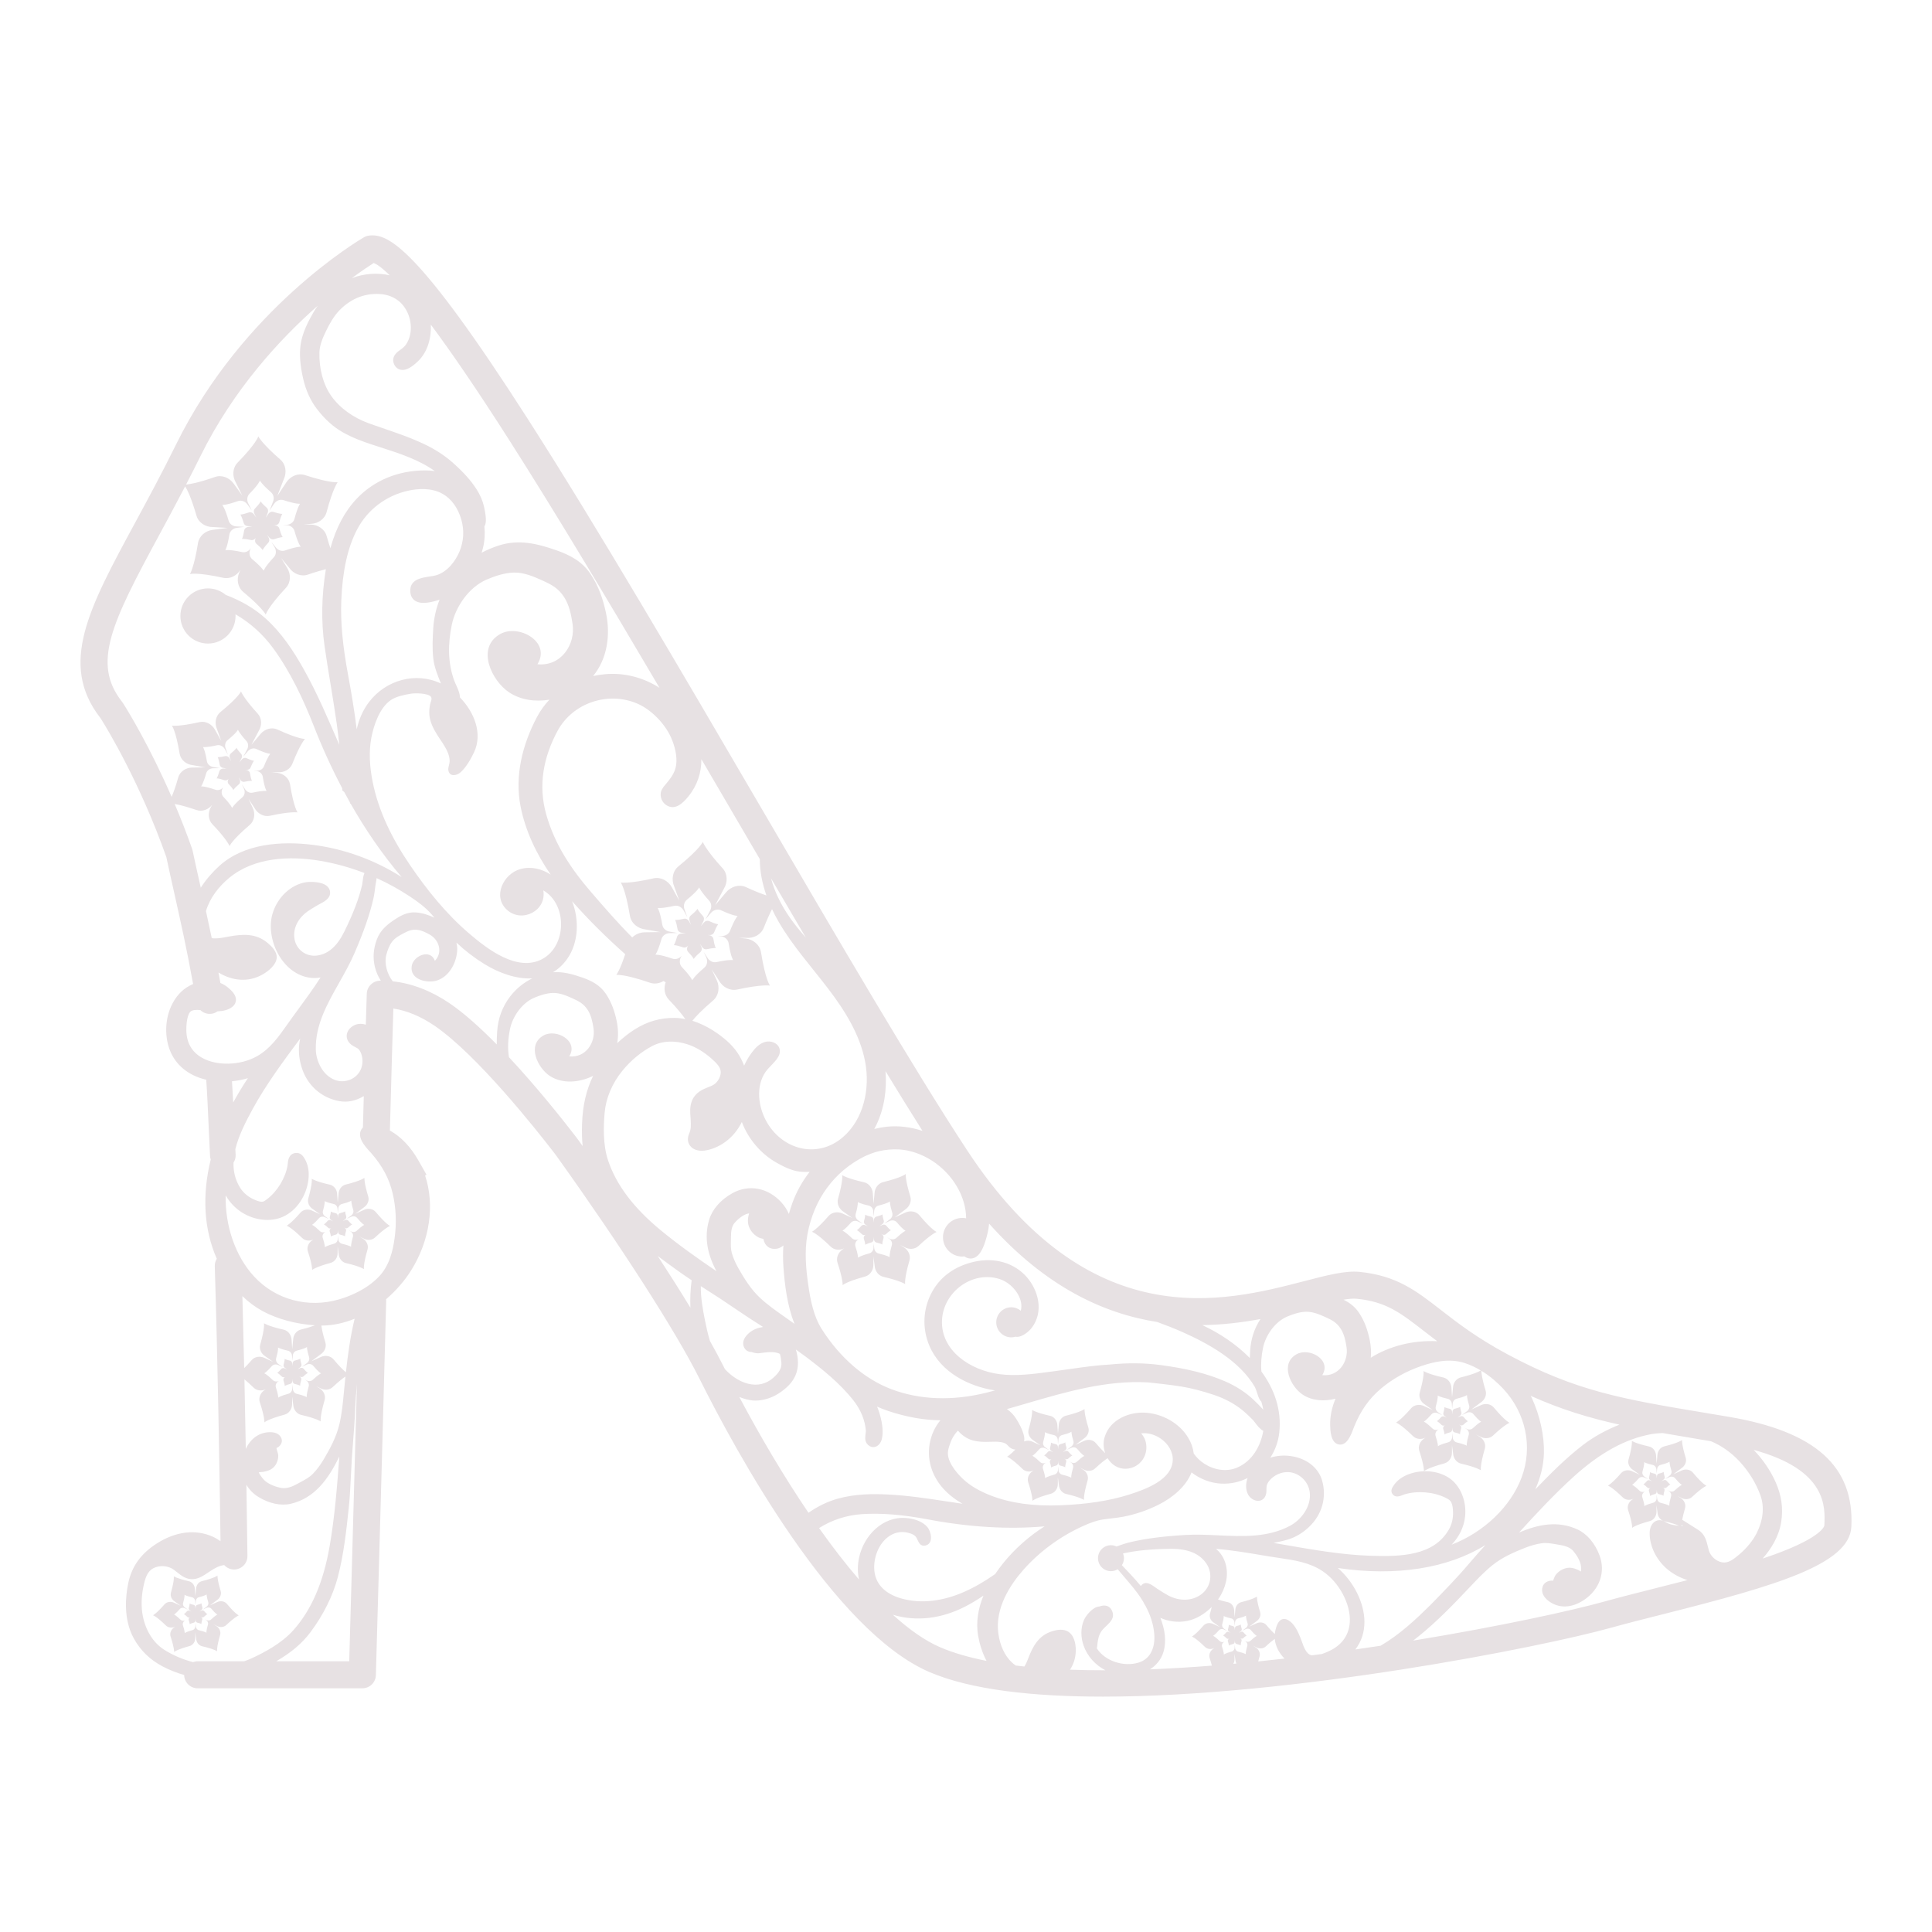 <?xml version="1.0" encoding="utf-8"?>
<!-- Designed by Vexels.com - 2019 All Rights Reserved - https://vexels.com/terms-and-conditions/  -->
<svg version="1.1" fill="#e7e1e3" id="Layer_1" xmlns="http://www.w3.org/2000/svg" xmlns:xlink="http://www.w3.org/1999/xlink" x="0px" y="0px"
	 viewBox="0 0 1200 1200" enable-background="new 0 0 1200 1200" xml:space="preserve">
<path d="M1073.929,880.03c-4.966-0.839-9.73-1.634-14.316-2.397c-51.846-8.645-80.403-13.406-123.26-36.445
	c-19.066-10.213-30.995-19.476-41.523-27.647c-15.289-11.872-27.366-21.249-50.43-23.559c-8.817-0.864-20.134,2.077-34.469,5.799
	c-49.804,12.924-133.153,34.573-209.345-81.491c-33.161-50.528-79.422-129.696-128.399-213.51
	C422.535,415.811,371.193,327.949,328.26,260.9c-69.273-108.184-87.382-115.886-98.939-114.593
	c-1.159,0.128-2.279,0.497-3.288,1.085c-3.046,1.768-75.083,44.3-116.616,128.554c-8.993,18.243-17.866,34.636-25.693,49.096
	C55.24,377.669,36.4,412.471,62.255,445.83c0.093,0.134,0.22,0.314,0.389,0.552c4.214,6.704,24.339,39.823,40.647,85.883
	c1.596,7.489,3.25,14.87,4.94,22.414c3.848,17.177,7.807,34.891,11.708,56.506c-2.76,1.181-5.293,2.803-7.345,4.768
	c-7.07,6.772-10.528,17.811-9.02,28.812c1.425,10.41,7.074,18.361,16.339,22.99c2.54,1.269,5.32,2.225,8.235,2.908
	c0.001,0.183-0.029,0.361-0.016,0.547c0.532,7.439,1.036,18.702,1.524,29.591c0.28,6.267,0.552,12.337,0.816,17.349
	c0.038,0.719,0.201,1.397,0.415,2.05c-5.455,22.174-4.301,43.342,3.77,61.637c-0.838,1.343-1.305,2.938-1.253,4.639
	c1.819,59.362,2.929,124.065,3.564,170.791c-1.511-1.067-3.12-2.045-4.833-2.814c-10.63-4.755-22.922-3.285-34.603,4.143
	c-10.015,6.371-15.704,14.272-17.907,24.868c-1.573,7.57-3.209,22.088,3.506,34.234c4.132,7.475,9.952,13.132,17.792,17.297
	c4.233,2.249,8.766,4.039,13.469,5.383c0.075,4.572,3.793,8.258,8.382,8.258H225.07c4.544,0,8.262-3.613,8.392-8.155
	c0.034-1.172,3.409-118.745,6.408-232.633c0.008-0.301-0.042-0.586-0.065-0.88c6.293-5.39,11.608-11.602,15.529-17.855
	c11.723-18.689,14.793-40.81,8.691-59.006l0.858-0.508l-3.327-5.865c-0.149-0.26-0.291-0.511-0.429-0.752l-1.193-2.102
	c-0.023-0.041-0.046-0.082-0.068-0.123c-4.787-8.441-10.738-14.664-17.695-18.577c0.971-36.617,1.759-63.019,2.15-75.764
	c8.39,1.279,17.107,4.909,25.599,10.7c26.368,17.997,63.441,64.86,74.105,78.706l1.395,1.858c0.399,0.558,0.671,0.921,0.697,0.954
	c39.848,55.737,73.605,108.318,88.091,137.217c23.169,46.404,83.502,157.098,143.185,182.744
	c25.688,10.981,64.122,15.215,107.739,15.215c117.403-0.005,272.221-30.684,316.064-42.939c9.503-2.643,20.514-5.42,32.171-8.36
	c69.635-17.573,115.364-30.834,116.534-54.166C1151.771,910.87,1127.636,889.161,1073.929,880.03z M1005.876,884.873
	c-8.297,3.308-16.018,7.555-22.418,12.449c-11.007,8.413-20.612,18.208-29.88,27.784c3.311-7.387,5.171-15.008,5.378-22.471
	c0.295-10.746-2.424-23.212-7.461-34.198c-0.227-0.495-0.502-0.958-0.744-1.443C969.693,875.45,986.784,880.658,1005.876,884.873z
	 M842.747,806.692c18.235,1.826,27.101,8.71,41.788,20.112c2.542,1.973,5.238,4.065,8.146,6.253
	c-15.137-0.726-29.677,3.015-41.252,10.235c0.331-3.672,0.088-7.428-0.675-11.045c-1.295-6.138-3.166-11.615-6.648-16.857
	c-2.523-3.798-5.83-6.261-9.64-8.124C837.769,806.715,840.585,806.47,842.747,806.692z M784.465,837.262
	c1.595-7.856,7.428-16.233,14.904-19.458c3.609-1.557,7.882-2.982,11.857-3.051c4.265-0.074,8.244,1.632,12.047,3.34
	c4.107,1.845,7.026,3.38,9.513,7.275c2.157,3.378,2.953,7.385,3.566,11.311c1.415,9.064-5.01,18.508-15.081,17.459
	c6.02-9.607-8.073-17.44-16.001-12.966c-10.521,5.937-3.609,20.138,3.885,25.077c5.907,3.893,13.437,4.302,20.364,2.49
	c-2.334,5.545-3.461,11.063-3.33,16.491c0.068,2.96,0.251,10.823,5.171,11.911c5.122,1.148,7.718-5.712,9.26-9.803
	c0.194-0.517,0.369-0.981,0.525-1.364c4.124-10.038,9.249-17.289,16.622-23.515c7.147-6.032,15.822-10.878,25.084-14.007
	c7.409-2.506,17.155-4.982,26.868-1.856c3.636,1.168,6.968,2.792,10.013,4.613c-0.945,0.621-3.999,2.248-12.403,4.318
	c-2.878,0.708-4.769,3.487-4.854,6.449l-0.568,5.874l-0.415-6.041c-0.2-2.915-2.147-5.586-4.999-6.22
	c-9.68-2.152-12.328-4.022-12.328-4.022s0.698,2.685-2.333,13.377c-0.808,2.851,0.67,5.871,3.202,7.411l4.872,3.453l-5.584-2.548
	c-2.659-1.212-5.933-0.773-7.85,1.432c-6.505,7.485-9.411,8.922-9.411,8.922s2.693,0.665,10.649,8.425
	c2.009,1.96,5.126,2.186,7.625,0.937l-1.019,0.71c-2.397,1.671-3.687,4.713-2.764,7.485c3.131,9.41,2.888,12.642,2.888,12.642
	s1.944-1.979,12.673-4.876c2.861-0.773,4.691-3.593,4.71-6.556l0.031-4.735l0.697,5.202c0.18,2.916,2.108,5.6,4.956,6.254
	c9.665,2.219,12.3,4.108,12.3,4.108s-0.68-2.689,2.426-13.36c0.828-2.846-0.629-5.875-3.15-7.432l-2.279-1.408l2.579,1.267
	c2.523,1.473,5.826,1.366,7.954-0.637c7.223-6.794,10.259-7.932,10.259-7.932s-2.613-0.932-9.75-9.452
	c-1.903-2.272-5.231-2.747-7.928-1.52l-6.058,2.757l5.925-4.434c2.434-1.617,3.791-4.63,2.93-7.422
	c-2.311-7.497-2.593-11.044-2.612-12.214c5.688,3.464,10.282,7.655,13.533,11.129c14.138,15.111,18.527,36.235,11.454,55.128
	c-6.811,18.191-23.504,34.051-43.466,41.739c4.786-4.999,7.707-11.074,8.374-17.582c0.918-8.973-2.46-17.948-8.609-22.867
	c-6.655-5.321-17.185-6.677-26.213-3.381c-4.359,1.596-7.59,3.993-9.724,7.311c-0.746,1.148-1.998,3.072-0.568,5.078
	c1.771,2.487,4.624,1.326,6.338,0.626c0.404-0.167,0.79-0.325,1.137-0.429c7.95-2.378,17.874-1.588,25.289,2.006
	c2.022,0.978,3.11,1.563,3.848,3.135c0.724,1.544,0.91,3.755,0.992,5.504c0.189,4.184-0.757,8.161-2.738,11.495
	c-9.473,15.961-29.282,16.65-48.776,15.991c-17.593-0.601-35.352-3.698-52.523-6.69c-2.487-0.435-4.969-0.866-7.453-1.293
	c0.093-0.019,0.186-0.038,0.284-0.057c2.678-0.519,5.78-1.153,8.754-2.066c4.728-1.459,8.959-3.977,12.933-7.699
	c8.199-7.68,11.246-18.56,8.147-29.107c-2.339-7.961-9.831-13.717-19.549-15.021c-4.42-0.597-8.691-0.184-12.538,1.002
	c2.967-4.592,4.929-9.892,5.547-15.539c1.55-14.245-3.095-27.076-11.086-37.939C783.04,847.079,783.461,842.206,784.465,837.262z
	 M911.08,877.5c1.365-0.621,3.048-0.381,4.011,0.769c3.611,4.311,4.933,4.783,4.933,4.783s-1.536,0.575-5.191,4.013
	c-1.077,1.013-2.748,1.067-4.024,0.322l-1.305-0.641l1.153,0.713c1.276,0.789,2.013,2.321,1.594,3.761
	c-1.571,5.399-1.227,6.76-1.227,6.76s-1.333-0.956-6.223-2.078c-1.441-0.331-2.416-1.689-2.507-3.165l-0.353-2.632l-0.015,2.396
	c-0.01,1.5-0.935,2.926-2.383,3.317c-5.429,1.466-6.412,2.467-6.412,2.467s0.123-1.636-1.461-6.396
	c-0.467-1.403,0.186-2.943,1.399-3.788l0.515-0.359c-1.265,0.631-2.842,0.517-3.858-0.474c-4.026-3.927-5.388-4.264-5.388-4.264
	s1.47-0.727,4.761-4.514c0.97-1.116,2.627-1.338,3.972-0.724l2.825,1.289l-2.465-1.747c-1.281-0.78-2.029-2.307-1.62-3.75
	c1.534-5.41,1.18-6.768,1.18-6.768s1.34,0.946,6.238,2.035c1.443,0.32,2.428,1.672,2.529,3.147l0.21,3.057l0.288-2.972
	c0.043-1.499,1-2.905,2.456-3.263c5.46-1.345,6.466-2.324,6.466-2.324s-0.159,1.632,1.319,6.427
	c0.435,1.413-0.251,2.937-1.483,3.755l-2.998,2.244L911.08,877.5z M782.906,819.279c-3.843,5.817-5.964,12.453-6.398,19.474
	c-0.097,1.565-0.172,3.148-0.221,4.734c-8.478-8.602-18.966-15.543-29.525-20.44C759.626,822.876,771.767,821.345,782.906,819.279z
	 M544.292,698.797c4.963-10.351,6.637-22.002,5.708-33.489c8.064,13.24,15.756,25.676,22.988,37.114
	c-7.197-2.387-14.683-3.347-21.911-2.622h-0.004c-2.707,0.275-5.393,0.778-8.054,1.42
	C543.459,700.419,543.899,699.617,544.292,698.797z M545.694,715.081c4.056-0.978,8.464-1.388,12.766-1.148
	c6.673,0.35,14.15,2.916,20.514,7.038c12.833,8.314,21.023,22.254,21.107,35.728c-0.767-0.154-1.559-0.239-2.372-0.239
	c-6.632,0-12.009,5.377-12.009,12.01c0,6.632,5.377,12.009,12.009,12.009c0.427,0,0.831-0.082,1.247-0.126
	c0.113,0.079,0.211,0.163,0.332,0.239c2.441,1.528,4.515,1.203,5.827,0.672c4.501-1.839,6.71-8.773,8.341-15.581
	c0.451-1.872,0.725-3.767,0.885-5.668c35.203,39.434,71.325,55.914,104.416,61.093c5.24,1.925,10.45,3.929,15.564,6.202
	c16.423,7.3,35.714,17.997,45.156,34.276c0.286,0.717,0.575,1.431,0.857,2.166c0.625,1.624,1.385,5.273,3.095,6.817
	c0.5,1.625,0.915,3.291,1.215,5.012c-1.607-1.787-3.627-3.865-6.233-6.327c-4.682-4.433-10.877-8.431-17.445-11.263
	c-11.145-4.805-23.578-7.94-40.31-10.164c-9.888-1.309-20.19-1.401-31.13-0.314c-8.181,0.439-16.317,1.573-24.236,2.711
	c-2.952,0.424-5.901,0.85-8.85,1.235l-3.845,0.514c-10.607,1.432-21.566,2.916-31.933,1.528
	c-18.289-2.446-36.385-14.734-35.579-33.485c0.363-8.434,4.9-16.518,12.137-21.618c7.068-4.985,15.63-6.45,23.51-4.015
	c4.982,1.539,9.738,5.707,12.118,10.615c1.091,2.25,2.095,5.562,1.195,9.135c-1.614-1.332-3.656-2.165-5.912-2.165
	c-5.159,0-9.34,4.182-9.34,9.341s4.182,9.34,9.34,9.34c0.916,0,1.784-0.173,2.62-0.419c0.075,0.014,0.14,0.051,0.217,0.061
	c4.201,0.579,8.757-4.11,9.751-5.403c7.934-10.32,4.034-23.633-2.943-31.632c-7.789-8.926-20.063-12.49-32.867-9.533
	c-11.648,2.689-20.569,9.027-25.793,18.328c-5.88,10.462-6.548,22.815-1.834,33.892c6.967,16.371,24.32,25.186,40.745,27.678
	c-1.738,0.457-3.477,0.923-5.209,1.358c-21.129,5.299-41.623,4.548-59.275-2.167c-16.527-6.289-31.836-19.506-43.105-37.218
	c-5.104-8.021-7.08-18.082-8.456-27.759c-1.343-9.443-2.446-20.552-0.441-31.337c4.024-21.643,16.509-38.711,35.188-48.145
	c0.227-0.087,0.418-0.178,0.558-0.243l0.918-0.421c0.935-0.41,1.879-0.801,2.834-1.159
	C542.695,715.912,544.218,715.436,545.694,715.081z M739.895,896.83c-0.036-0.087-0.071-0.172-0.107-0.254
	c-0.049-0.123-0.101-0.246-0.156-0.372l-0.549-1.309l-0.038,0.014c-4.561-9.347-15.01-16.259-26.483-17.377
	c-10.484-1.022-22.968,3.78-26.428,14.969c-1.006,3.256-0.826,6.846,0.323,10.086c-1.382-1.278-3.283-3.241-5.826-6.276
	c-1.726-2.061-4.744-2.492-7.191-1.379l-5.494,2.501l5.375-4.022c2.208-1.466,3.438-4.199,2.658-6.732
	c-2.65-8.596-2.364-11.522-2.364-11.522s-1.802,1.755-11.59,4.167c-2.61,0.642-4.326,3.163-4.403,5.85l-0.516,5.327l-0.376-5.48
	c-0.182-2.644-1.947-5.066-4.534-5.642c-8.78-1.952-11.182-3.649-11.182-3.649s0.634,2.435-2.116,12.133
	c-0.733,2.587,0.607,5.325,2.904,6.722l4.419,3.132l-5.065-2.311c-1.621-0.739-3.471-0.739-5.053-0.093
	c0.156-0.961,0.192-1.929,0.038-2.786c-0.779-4.332-3.52-9.057-5.086-11.487c-1.537-2.387-3.457-4.318-5.636-5.843
	c0.908-0.253,1.822-0.506,2.718-0.763c3.233-0.924,6.469-1.869,9.713-2.818c24.291-7.098,49.383-14.417,74.943-12.993l0.134,0.008
	c0.331,0.049,0.637,0.074,0.888,0.093c1.028,0.101,2.05,0.21,3.077,0.32c1.41,0.153,2.823,0.317,4.231,0.478l0.752,0.087
	c3.564,0.407,7.781,0.921,12.058,1.621c6.048,0.998,12.61,2.689,20.066,5.174c6.671,2.219,12.769,5.488,17.628,9.454
	c2.528,2.061,4.911,4.414,6.707,6.234c0.298,0.301,0.686,0.844,1.151,1.465c1.281,1.716,3.094,4.127,5.16,5.173
	c-1.682,9.719-7.03,18.928-16.291,22.846c-6.646,2.812-14.357,1.421-20.299-2.417c-2.571-1.66-4.843-3.807-6.6-6.319
	c-0.224-1.602-0.572-3.231-1.154-4.904c-0.003-0.016-0.008-0.033-0.014-0.049l0.046-0.019L739.895,896.83z M635.155,912.441
	c1.822,1.777,4.649,1.983,6.916,0.851l-0.924,0.644c-2.174,1.516-3.344,4.274-2.507,6.79c2.84,8.535,2.62,11.467,2.62,11.467
	s1.763-1.796,11.495-4.423c2.595-0.701,4.255-3.258,4.272-5.946l0.028-4.295l0.632,4.719c0.163,2.645,1.912,5.079,4.495,5.672
	c8.767,2.014,11.156,3.727,11.156,3.727s-0.617-2.44,2.201-12.119c0.751-2.581-0.57-5.328-2.857-6.741l-2.067-1.277l2.339,1.149
	c2.289,1.336,5.284,1.239,7.215-0.577c3.853-3.624,6.36-5.446,7.799-6.356c0.607,0.984,1.291,1.919,2.104,2.742
	c3.394,3.438,7.98,4.63,12.591,3.263c5.406-1.599,9.082-6.346,9.366-12.094c0.18-3.608-1.003-6.876-3.236-9.314
	c3.777-0.511,7.964,0.495,11.684,2.905c5.25,3.403,8.289,8.795,7.934,14.072c-0.765,11.356-15.097,17.265-27.5,21.146
	c-11.965,3.742-25.814,5.873-42.329,6.516c-16.74,0.648-30.777-1.306-42.931-5.974c-7.294-2.801-12.979-6.147-17.379-10.23
	c-2.167-2.011-9.26-9.096-9.516-15.775c-0.104-2.684,1.312-6.346,2.383-8.863c0.724-1.689,2.837-4.668,3.884-5.532
	c0.128,0.145,0.265,0.306,0.366,0.429c0.312,0.372,0.612,0.719,0.894,0.981c1.667,1.552,3.189,2.651,4.799,3.455
	c3.662,1.831,7.688,2.102,10.793,2.132c1.104,0.003,2.208-0.025,3.318-0.063c2.227-0.068,4.329-0.137,6.327,0.172
	c1.476,0.23,2.566,0.604,3.435,1.178c0.246,0.164,0.593,0.527,0.926,0.88c0.686,0.719,1.541,1.613,2.733,2.124
	c0.705,0.3,1.404,0.418,2.089,0.45c-3.552,3.63-5.206,4.477-5.206,4.477S627.939,905.402,635.155,912.441z M649.416,899.078
	c-1.162-0.707-1.84-2.093-1.469-3.401c1.391-4.907,1.071-6.139,1.071-6.139s1.215,0.858,5.658,1.845
	c1.309,0.291,2.202,1.517,2.294,2.855l0.19,2.773l0.261-2.695c0.039-1.36,0.907-2.635,2.228-2.96
	c4.953-1.22,5.865-2.109,5.865-2.109s-0.144,1.481,1.196,5.83c0.395,1.282-0.228,2.664-1.345,3.406l-2.719,2.035l2.78-1.265
	c1.238-0.564,2.765-0.346,3.638,0.697c3.275,3.91,4.475,4.338,4.475,4.338s-1.393,0.522-4.708,3.64
	c-0.977,0.919-2.492,0.968-3.65,0.292l-1.184-0.581l1.046,0.646c1.157,0.715,1.826,2.105,1.446,3.411
	c-1.425,4.898-1.113,6.132-1.113,6.132s-1.209-0.866-5.645-1.886c-1.307-0.299-2.192-1.531-2.274-2.87l-0.32-2.387l-0.014,2.173
	c-0.009,1.36-0.848,2.654-2.161,3.009c-4.924,1.33-5.816,2.238-5.816,2.238s0.111-1.483-1.326-5.802
	c-0.423-1.273,0.168-2.669,1.269-3.435l0.468-0.326c-1.147,0.573-2.578,0.469-3.499-0.43c-3.651-3.561-4.887-3.867-4.887-3.867
	s1.333-0.659,4.319-4.095c0.88-1.012,2.383-1.213,3.603-0.657l2.563,1.169L649.416,899.078z M537.343,659.381
	c3.209,16.815-0.876,35.872-13.88,47.005c-16.107,13.791-38.373,7.583-47.917-10.769c-5.182-9.965-6.044-23.227,1.379-31.656
	c3.421-3.884,8.777-7.916,7.186-12.842c-1.099-3.401-5.413-4.911-8.861-3.968c-3.448,0.942-6.105,3.676-8.239,6.543
	c-1.903,2.556-3.511,5.321-4.831,8.218c-2.177-5.929-5.678-10.993-10.703-15.423c-4.349-3.833-12.01-9.568-21.444-12.454
	c1.912-2.415,5.639-6.445,12.874-12.614c3.568-3.043,4.274-8.313,2.295-12.563l-3.163-6.791l4.52,6.966
	c2.232,4.048,6.806,6.58,11.32,5.586c15.322-3.371,20.368-2.455,20.368-2.455s-2.793-3.385-5.578-20.746
	c-0.743-4.629-4.877-7.974-9.536-8.494l-4.212-0.469l4.545,0.064c4.606,0.398,9.254-1.992,10.942-6.296
	c1.987-5.069,3.708-8.798,5.116-11.538c1.298,2.769,2.718,5.476,4.241,8.097c8.602,14.801,20.182,27.604,30.564,41.214
	C524.711,627.608,534.134,642.566,537.343,659.381z M417.672,595.438c-8.414-2.887-10.591-2.446-10.591-2.446
	s1.61-2.035,3.751-9.679c0.631-2.252,2.85-3.692,5.189-3.725l4.913-0.07l-4.707-0.829c-2.359-0.247-4.463-1.924-4.855-4.264
	c-1.47-8.774-2.895-10.476-2.895-10.476s2.556,0.445,10.297-1.315c2.281-0.518,4.604,0.747,5.748,2.788l2.37,4.228l-1.601-4.444
	c-0.953-2.172-0.537-4.831,1.302-6.329c6.896-5.62,7.67-7.702,7.67-7.702s0.878,2.442,6.238,8.297
	c1.579,1.725,1.63,4.37,0.423,6.373l-2.767,5.238l3.437-4.07c1.531-1.813,4.101-2.609,6.256-1.618
	c8.082,3.719,10.292,3.498,10.292,3.498s-1.806,1.863-4.704,9.253c-0.854,2.178-3.206,3.388-5.536,3.186l-2.3-0.033l2.132,0.238
	c2.357,0.263,4.449,1.955,4.825,4.298c1.409,8.784,2.822,10.497,2.822,10.497s-2.553-0.464-10.306,1.242
	c-2.284,0.503-4.598-0.779-5.728-2.827l-2.287-3.525l1.6,3.436c1.001,2.15,0.644,4.818-1.161,6.356
	c-6.77,5.772-7.497,7.87-7.497,7.87s-0.932-2.421-6.421-8.155c-1.617-1.69-1.727-4.333-0.565-6.362l0.494-0.863
	C422.129,595.263,419.797,596.168,417.672,595.438z M500.503,582.353c-3.449-3.929-6.773-7.96-9.788-12.239
	c-2.667-3.785-5.084-7.833-7.128-12.047c0.071-0.082,0.117-0.131,0.117-0.131s-0.064,0.004-0.179,0.004
	c-1.934-4.007-3.522-8.164-4.624-12.407C486.212,558.023,493.423,570.322,500.503,582.353z M419.964,475.176
	c-0.762,5.498-4.29,9.25-7.637,13.359c1.945-2.405,0.111-0.261-0.235,0.271c-0.691,1.064-1.348,1.977-1.608,3.255
	c-0.597,2.937,0.646,6.087,3.092,7.821c5.558,3.94,10.571-1.009,13.948-5.15c5.67-6.954,8.171-14.913,8.109-23.199
	c7.367,12.586,14.73,25.184,22.055,37.719c4.777,8.174,9.527,16.303,14.243,24.368c-0.001,7.624,1.542,15.239,4.109,22.558
	c-3.047-1.019-7.155-2.615-12.678-5.156c-4.259-1.96-9.339-0.386-12.364,3.196l-6.794,8.044l5.469-10.352
	c2.385-3.96,2.285-9.187-0.836-12.597c-10.594-11.572-12.329-16.398-12.329-16.398s-1.53,4.113-15.16,15.221
	c-3.634,2.962-4.458,8.216-2.573,12.508l3.165,8.783l-4.685-8.358c-2.261-4.032-6.852-6.532-11.359-5.507
	c-15.298,3.478-20.35,2.596-20.35,2.596s2.817,3.366,5.722,20.707c0.775,4.624,4.932,7.94,9.595,8.427l9.304,1.638l-9.71,0.139
	c-2.936,0.042-5.768,1.212-7.77,3.196c-8.897-8.905-17.177-18.481-25.374-27.966c-12.595-14.574-22.793-29.815-28.072-48.553
	c-5.07-17.998-1.721-35.472,7.069-51.781c9.381-17.406,31.48-24.86,49.796-16.832c8.565,3.755,16.915,12.462,20.699,20.97
	C419.071,463.199,420.74,469.578,419.964,475.176z M232.891,600.751c0.743,3.038,2.004,5.832,3.651,8.387
	c-0.194,0.003-0.39-0.016-0.584-0.012c-4.437,0.126-8.009,3.684-8.153,8.123c-0.005,0.146-0.222,6.875-0.59,19.183
	c-1.073-0.308-2.187-0.517-3.365-0.517h-0.038c-3.386,0.011-6.74,2.159-7.975,5.111c-1.033,2.471-0.476,5.062,1.532,7.111
	c1.063,1.085,2.285,1.714,3.362,2.268c0.839,0.432,1.563,0.806,2.018,1.29c1.358,1.44,1.946,3.537,2.2,5.045
	c0.529,3.132-0.01,6.253-1.517,8.784c-3.015,5.067-9.555,7.349-15.207,5.316c-7.702-2.774-11.898-11.618-12.065-18.921
	c-0.343-15.223,6.874-28.019,14.514-41.569c3.344-5.928,6.801-12.058,9.51-18.344c5.839-13.542,9.451-23.944,11.708-33.731
	c0.589-2.564,0.903-5.133,1.207-7.617l0.1-0.823c0.067-0.533,0.18-1.096,0.295-1.675c0.17-0.859,0.341-1.792,0.427-2.749
	c7.158,3.239,14.066,7.038,20.63,11.385c5.153,3.412,9.814,6.816,13.877,11.516c0.478,0.553,0.936,1.123,1.403,1.686
	c-3.654-1.718-7.264-2.922-11.356-3.258c-4.65-0.383-8.486,1.317-12.33,3.765c-5.291,3.365-9.868,6.989-12.101,13.045
	C231.933,589.276,231.442,594.82,232.891,600.751z M254.703,537.371c-10.749-15.77-19.631-33.251-23.314-52.107
	c-1.743-8.925-2.43-18.202-0.715-27.185c1.489-7.799,5.184-18.554,12.081-23.253c3.372-2.297,8.642-3.355,12.64-3.985
	c2.531-0.399,10.568-0.361,12.281,1.949c0.915,1.233-0.272,3.361-0.536,4.723c-0.429,2.218-0.66,4.396-0.443,6.652
	c0.413,4.305,2.349,8.181,4.575,11.814c2.232,3.641,4.993,7.072,6.687,11.019c0.809,1.884,1.378,3.864,1.323,5.933
	c-0.046,1.748-1.08,3.728-0.811,5.441c0.685,4.354,5.287,3.433,7.674,1.263c3.398-3.088,6.351-8.24,8.284-12.353
	c5.533-11.773,0.068-24.999-8.755-34.118c-0.001-3.507-2.764-8.207-3.592-10.524c-4.03-11.282-3.871-22.74-1.489-34.472
	c2.306-11.356,10.739-23.466,21.546-28.128c5.217-2.251,11.394-4.311,17.141-4.411c6.165-0.107,11.919,2.361,17.416,4.83
	c5.937,2.667,10.157,4.886,13.752,10.517c3.119,4.885,4.269,10.677,5.155,16.352c2.045,13.104-7.243,26.756-21.802,25.24
	c8.703-13.889-11.671-25.214-23.132-18.745c-15.21,8.584-5.217,29.114,5.616,36.254c7.285,4.801,16.274,5.911,24.976,4.516
	c-2.995,3.141-5.613,6.741-7.763,10.809c-8.987,17.004-13.912,36.453-10.154,55.544c2.953,15.001,9.849,29.598,18.702,42.288
	c-5.503-3.555-12.023-5.249-18.669-3.483c-10.678,2.837-17.77,17.169-8.341,25.498c9.304,8.219,24.616,0.379,22.415-12.216
	c14.995,8.651,14.642,34.446-0.628,42.637c-15.535,8.332-34.351-6.371-45.53-15.945
	C277.084,567.554,265.209,552.784,254.703,537.371z M257.692,373.047c3.916,2.696,10.587,0.989,15.321-0.553
	c-2.215,5.643-3.538,11.626-3.922,17.828c-0.377,6.097-0.665,12.368,0.003,18.456c0.625,5.69,2.714,10.581,4.772,15.759
	c-15.528-7.4-34.111-2.229-44.552,11.372c-3.966,5.165-6.404,10.975-7.749,17.079c-1.55-12.379-3.524-23.901-5.385-33.909
	c-3.386-18.207-4.723-32.788-4.205-45.882c0.734-18.552,3.938-33.026,9.794-44.253c6.443-12.356,18.054-21.17,31.854-24.182
	c5.856-1.282,14.316-1.973,21.329,1.992c5.433,3.075,9.559,8.789,11.614,16.095c1.858,6.603,1.487,13.19-1.108,19.571
	c-2.368,5.827-7.438,12.799-14.567,14.895c-1.119,0.328-2.554,0.541-4.074,0.768c-5.212,0.779-12.349,1.848-11.972,9.273
	C254.977,369.926,255.935,371.839,257.692,373.047z M232.142,163.347c1.772,0.7,4.843,2.655,9.925,7.655
	c-7.687-1.767-15.995-1.141-23.552,1.772C224.716,168.187,229.497,165.026,232.142,163.347z M202.582,205.455
	c2.077-4.258,4.705-9.123,8.441-12.908c7.535-7.631,16.83-10.976,26.888-9.724c0.107,0.025,0.216,0.044,0.329,0.063l0.44,0.074
	c0.476,0.087,0.947,0.183,1.425,0.298c0.72,0.175,1.432,0.38,2.124,0.64c1.781,0.667,3.62,1.686,5.178,2.867
	c2.386,1.804,4.613,4.777,5.959,7.956c2.829,6.669,2.314,14.288-1.309,19.41c-0.746,1.052-1.783,2.012-3.542,3.233
	c-1.45,1-5.862,4.042-3.733,8.869c0.805,1.826,2.256,3.042,4.087,3.427c3.575,0.746,7.171-1.99,10.314-4.868
	c6.828-6.224,8.785-15.748,8.408-23.16c12.127,16.268,28.024,39.3,48.861,71.974c28.412,44.556,60.449,98.05,93.166,153.602
	c-9.917-6.317-21.754-9.582-34.012-8.433c-2.446,0.228-4.852,0.607-7.215,1.111c8.772-10.623,10.883-25.464,8.034-38.967
	c-1.873-8.874-4.576-16.792-9.611-24.37c-5.213-7.844-12.706-11.794-21.393-14.821c-11.952-4.172-23.42-6.887-35.808-2.847
	c-3.723,1.213-7.187,2.695-10.458,4.421c0.314-1.018,0.605-2.029,0.845-3.019c1.073-4.426,1.324-8.926,0.865-13.33
	c0.951-1.449,1.582-4.079-0.224-12.215c-0.784-3.545-2.401-7.346-4.551-10.708c-3.519-5.507-8.082-10.623-14.791-16.592
	c-6.022-5.359-13.232-9.773-22.026-13.485c-0.44-0.221-0.902-0.399-1.35-0.571l-2.058-0.872c-1.346-0.558-2.7-1.09-4.064-1.593
	c-2.52-0.932-5.051-1.842-7.586-2.741c-2.17-0.768-4.352-1.509-6.533-2.247c-2.822-0.959-5.645-1.916-8.445-2.935
	c-10.118-3.687-18.28-9.645-23.607-17.232c-4.883-6.953-7.517-16.784-7.23-26.97C198.527,214.345,200.485,209.754,202.582,205.455z
	 M124.48,283.368c20.608-41.804,49.732-73.087,72.839-93.435c-0.899,1.28-1.774,2.585-2.574,3.969
	c-3.204,5.543-7.012,12.848-8.039,20.2c-0.832,5.966-0.31,12.878,1.599,21.126c1.689,7.316,4.585,13.668,8.604,18.883
	c4.798,6.226,10.09,11.014,15.731,14.234c6.312,3.605,12.756,5.931,18.78,7.904c1.658,0.544,3.323,1.08,4.993,1.615
	c11.682,3.751,23.716,7.662,33.638,14.72c-1.967-0.279-4.022-0.415-6.185-0.402c-16.501,0.025-31.461,6.196-42.128,17.377
	c-7.567,7.929-12.993,18.15-16.525,30.962c-0.723-2.143-1.504-4.649-2.337-7.605c-1.232-4.371-5.583-7.127-10.124-7.107
	l-4.105,0.019l4.38-0.446c4.476-0.131,8.681-2.951,9.824-7.28c3.878-14.692,6.901-18.634,6.901-18.634s-4.153,0.908-20.342-4.378
	c-4.317-1.41-9.029,0.672-11.539,4.456l-5.638,8.498l4.106-10.571c1.852-4.076,1.172-9.094-2.212-12.025
	c-11.485-9.95-13.694-14.399-13.694-14.399s-1.013,4.128-12.885,16.338c-3.166,3.255-3.371,8.402-1.078,12.322l4.026,8.097
	l-5.441-7.518c-2.625-3.627-7.322-5.519-11.544-4.03c-10.208,3.601-15.643,4.489-17.936,4.705
	C118.504,295.304,121.48,289.454,124.48,283.368z M170.516,339.83c1.204,1.958,1.158,4.564-0.407,6.246
	c-5.868,6.309-6.334,8.409-6.334,8.409s-1.167-2.225-7.089-7.13c-1.745-1.445-2.145-3.975-1.254-6.058l0.379-0.885
	c-1.132,1.848-3.275,2.978-5.4,2.513c-8.418-1.838-10.463-1.17-10.463-1.17s1.321-2.138,2.528-9.731
	c0.355-2.238,2.329-3.871,4.576-4.164l4.719-0.616l-4.622-0.272c-2.298,0.027-4.509-1.353-5.147-3.56
	c-2.395-8.278-3.956-9.756-3.956-9.756s2.509,0.143,9.76-2.415c2.137-0.754,4.513,0.204,5.841,2.039l2.753,3.804l-2.037-4.097
	c-1.16-1.983-1.056-4.587,0.546-6.235c6.007-6.178,6.52-8.267,6.52-8.267s1.117,2.251,6.929,7.286
	c1.712,1.484,2.056,4.022,1.119,6.085l-2.077,5.349l2.853-4.3c1.27-1.914,3.654-2.967,5.838-2.254
	c8.191,2.674,10.293,2.215,10.293,2.215s-1.53,1.994-3.492,9.428c-0.578,2.191-2.706,3.617-4.971,3.683l-2.216,0.225l2.077-0.009
	c2.297-0.011,4.499,1.384,5.123,3.595c2.337,8.293,3.888,9.784,3.888,9.784s-2.508-0.161-9.777,2.347
	c-2.142,0.739-4.511-0.236-5.826-2.08l-2.594-3.135L170.516,339.83z M119.603,528.237c-0.077-0.355-0.175-0.705-0.295-1.047
	c-3.484-9.879-7.146-19.184-10.803-27.813c2.697,0.461,6.969,1.488,13.565,3.752c3.537,1.213,7.42-0.292,9.718-3.221l-0.822,1.436
	c-1.934,3.379-1.752,7.779,0.94,10.592c9.138,9.546,10.689,13.578,10.689,13.578s1.212-3.493,12.482-13.102
	c3.005-2.562,3.6-7.002,1.933-10.582l-2.664-5.72l3.807,5.868c1.88,3.409,5.733,5.543,9.535,4.706
	c12.906-2.84,17.157-2.068,17.157-2.068s-2.353-2.851-4.699-17.474c-0.626-3.899-4.108-6.717-8.033-7.154l-3.548-0.396l3.828,0.054
	c3.88,0.335,7.795-1.677,9.217-5.303c4.824-12.303,7.831-15.405,7.831-15.405s-3.678,0.368-17.133-5.823
	c-3.588-1.65-7.867-0.325-10.415,2.692l-5.723,6.777l4.607-8.72c2.009-3.336,1.925-7.738-0.704-10.61
	c-8.924-9.747-10.385-13.812-10.385-13.812s-1.289,3.465-12.77,12.821c-3.061,2.495-3.755,6.921-2.167,10.537l2.666,7.398
	l-3.946-7.04c-1.904-3.396-5.771-5.502-9.568-4.639c-12.886,2.929-17.142,2.187-17.142,2.187s2.372,2.835,4.82,17.442
	c0.653,3.895,4.155,6.688,8.083,7.098l7.837,1.38l-8.179,0.117c-3.894,0.055-7.587,2.452-8.638,6.201
	c-1.593,5.688-3.007,9.501-4.087,11.988c-13.629-31.316-26.748-52.748-29.875-57.705c-0.086-0.137-0.176-0.271-0.271-0.404
	l-0.441-0.626c-0.112-0.167-0.231-0.331-0.355-0.492c-18.552-23.758-6.405-48.645,22.837-102.669
	c5.136-9.488,10.72-19.812,16.506-30.957c1.196,1.863,3.707,6.706,7.042,18.233c1.262,4.362,5.632,7.088,10.173,7.036l9.134,0.537
	l-9.326,1.218c-4.44,0.579-8.341,3.807-9.043,8.229c-2.384,15.007-4.996,19.232-4.996,19.232s4.041-1.32,20.678,2.314
	c4.201,0.918,8.437-1.317,10.673-4.967l-0.748,1.749c-1.761,4.117-0.97,9.117,2.478,11.973c11.703,9.692,14.01,14.092,14.01,14.092
	s0.921-4.149,12.519-16.62c3.093-3.325,3.184-8.475,0.805-12.343l-3.801-6.18l5.126,6.197c2.6,3.645,7.283,5.57,11.516,4.11
	c4.672-1.612,8.335-2.659,11.169-3.347c-2.69,16.361-2.993,32.358-0.838,47.582c1.131,8,2.464,16.095,3.752,23.925
	c1.339,8.136,2.723,16.549,3.881,24.846c0.595,4.263,1.089,8.494,1.533,12.705c-6.914-15.917-13.631-31.913-22.147-47.061
	c-6.378-11.346-13.601-22.281-23.286-31.102c-7.495-6.827-15.946-11.445-25.111-14.957c-2.979-2.505-6.819-4.02-11.016-4.02
	c-9.461,0-17.13,7.67-17.13,17.13c0,9.46,7.669,17.13,17.13,17.13c9.461,0,17.13-7.67,17.13-17.13c0-0.351-0.032-0.695-0.053-1.041
	c9.114,5.269,17.04,12.349,23.452,21.123c10.556,14.444,18.736,31.739,25.236,48.371c5.11,13.076,10.992,26.024,17.626,38.6
	c0.006,0.233,0.022,0.473,0.028,0.706l0.015,0.609l0.485,0.372c0.263,0.203,0.503,0.421,0.743,0.637
	c1.139,2.119,2.28,4.237,3.463,6.332l0.17,0.79h0.262c9.209,16.199,19.748,31.629,31.729,45.664
	c-16.623-10.591-35.759-17.61-55.331-20.032c-19.569-2.421-42.591-0.779-57.885,13.08c-4.324,3.918-8.339,8.533-11.548,13.57
	c-0.027-0.12-0.054-0.242-0.081-0.362C122.9,543.345,121.221,535.848,119.603,528.237z M132.602,476.419
	c-1.987-0.208-3.759-1.621-4.089-3.591c-1.238-7.391-2.439-8.825-2.439-8.825s2.153,0.375,8.673-1.107
	c1.921-0.437,3.878,0.629,4.841,2.347l1.996,3.562l-1.349-3.743c-0.803-1.83-0.452-4.069,1.097-5.331
	c5.809-4.734,6.461-6.488,6.461-6.488s0.739,2.057,5.255,6.989c1.33,1.453,1.373,3.681,0.356,5.368l-2.331,4.413l2.896-3.429
	c1.289-1.526,3.454-2.197,5.269-1.362c6.808,3.132,8.669,2.946,8.669,2.946s-1.521,1.569-3.962,7.795
	c-0.719,1.834-2.7,2.853-4.663,2.683l-1.937-0.027l1.796,0.2c1.986,0.221,3.748,1.647,4.064,3.62
	c1.187,7.399,2.377,8.841,2.377,8.841s-2.151-0.39-8.681,1.047c-1.924,0.424-3.873-0.656-4.825-2.38l-1.926-2.969l1.348,2.894
	c0.843,1.811,0.543,4.058-0.978,5.354c-5.702,4.862-6.315,6.629-6.315,6.629s-0.785-2.04-5.408-6.87
	c-1.362-1.424-1.454-3.65-0.476-5.359l0.416-0.727c-1.163,1.483-3.128,2.244-4.917,1.63c-7.088-2.432-8.921-2.061-8.921-2.061
	s1.356-1.714,3.16-8.153c0.532-1.897,2.4-3.109,4.37-3.138l4.138-0.059L132.602,476.419z M125.348,656.93
	c-6.261-3.613-9.493-9.309-9.604-16.926c-0.078-5.22,0.836-9.71,2.326-11.438c1.192-1.38,3.783-1.42,6.369-1.181
	c1.847,1.772,4.462,2.7,7.191,2.25c1.311-0.22,2.479-0.758,3.489-1.485c3.142-0.105,6.499-0.706,9.053-2.682
	c1.914-1.481,2.353-3.192,2.383-4.37c0.09-3.394-3.066-6.111-4.761-7.573c-1.512-1.302-3.17-2.263-4.903-2.968
	c-0.396-2.223-0.792-4.361-1.188-6.504c8.328,5.042,18.331,6.486,27.656,1.06c3.461-2.015,8.193-5.843,8.511-10.172
	c0.27-3.69-2.853-6.871-5.432-9.091c-7.44-6.407-15.922-5.724-24.954-4.029c-2.455,0.461-6.76,1.42-9.956,0.893
	c-1.202-5.81-2.402-11.377-3.597-16.81c2.371-8.127,7.896-15.22,14.344-20.572c15.523-12.884,37.481-13.861,56.566-10.663
	c9.437,1.582,18.654,4.165,27.541,7.597c-0.734,1.546-0.957,3.5-1.156,5.278c-0.079,0.708-0.143,1.356-0.251,1.826
	c-1.965,8.606-5.526,17.967-11.208,29.454c-4.404,8.912-9.889,13.712-16.766,14.674c-6.682,0.929-12.851-3.498-14.046-10.082
	c-1.39-7.658,3.293-13.99,8.139-17.36c1.674-1.164,3.422-2.197,5.273-3.293l1.138-0.675c0.292-0.172,0.674-0.369,1.097-0.59
	c2.536-1.32,6.011-3.127,6.393-6.349c0.204-1.725-0.385-3.348-1.659-4.57c-3.479-3.342-11.457-2.911-13.242-2.626
	c-9.577,1.525-17.981,9.514-20.913,19.88c-2.401,8.489-0.314,19.287,5.314,27.511c4.839,7.07,11.548,11.345,18.891,12.042
	c1.935,0.194,3.852,0.087,5.712-0.276c-4.496,7.016-9.458,13.78-14.299,20.378l-2.737,3.736c-1.159,1.588-2.292,3.195-3.423,4.802
	c-5.604,7.964-10.898,15.483-19.123,20.077C149.204,661.863,134.514,662.216,125.348,656.93z M153.973,669.674
	c-3.371,5.027-6.397,10.076-9.134,15.125c-0.24-4.889-0.486-9.412-0.74-13.205C147.436,671.261,150.763,670.643,153.973,669.674z
	 M151.632,1031.845h-28.857c-1.015,0-1.975,0.208-2.875,0.538c-6.47-1.701-12.58-4.307-17.914-7.704
	c-6.707-4.274-11.421-11.697-13.274-20.9c-1.096-5.444-0.974-11.911,0.344-18.21c1.062-5.073,2.262-9.443,6.19-11.517
	c3.885-2.052,9.249-1.643,12.765,0.97c0.614,0.456,1.212,0.935,1.808,1.41c2.93,2.339,5.943,4.734,10.399,4.395
	c3.519-0.366,6.185-2.167,8.763-3.906c0.499-0.336,1.002-0.675,1.513-1.006c3.181-2.058,5.445-3.346,8.767-3.819
	c1.52,1.678,3.692,2.751,6.128,2.751h0.109c4.585-0.06,8.252-3.824,8.192-8.407c-0.17-13.19-0.383-28.167-0.642-44.23
	c1.768,3.03,4.294,5.649,7.534,7.624c6.673,4.069,13.963,5.597,19.987,4.198c15.167-3.523,23.563-15.822,30.201-29.336
	c-1.375,18.339-2.829,37.268-6.035,55.729c-3.897,22.43-11.252,39.465-22.482,52.078c-7.476,8.401-18.481,14.059-26.109,17.582
	C154.692,1030.756,153.175,1031.325,151.632,1031.845z M202.093,833.832c-1.642-5.328-2.237-8.608-2.456-10.49
	c7.181-0.008,14.136-1.594,20.65-4.263c-0.074,0.305-0.15,0.577-0.224,0.887c-2.475,10.44-3.998,21.282-5.21,32.382
	c-1.513-1.239-3.977-3.584-7.685-8.011c-1.883-2.247-5.175-2.718-7.843-1.503l-5.993,2.728l5.862-4.387
	C201.602,839.576,202.945,836.595,202.093,833.832z M172.281,901.621c-0.213-0.683-0.611-1.96-0.499-2.318
	c0.037-0.025,0.169-0.077,0.266-0.112c0.306-0.117,0.726-0.276,1.136-0.634c2.259-1.96,2.528-4.531,0.704-6.71
	c-1.275-1.522-3.332-2.293-6.114-2.293c-6.604,0.005-11.974,3.748-15.103,10.388c-0.249-13.949-0.53-28.445-0.85-43.197
	c1.494,1.212,3.382,2.877,5.748,5.185c1.987,1.938,5.071,2.163,7.544,0.927l-1.008,0.702c-2.372,1.653-3.648,4.663-2.735,7.406
	c3.097,9.309,2.857,12.506,2.857,12.506s1.923-1.958,12.538-4.824c2.831-0.765,4.641-3.554,4.659-6.486l0.03-4.684l0.69,5.147
	c0.178,2.885,2.085,5.54,4.903,6.187c9.562,2.196,12.168,4.064,12.168,4.064s-0.673-2.661,2.4-13.218
	c0.82-2.815-0.622-5.812-3.116-7.353l-2.255-1.393l2.551,1.252c2.496,1.458,5.763,1.351,7.869-0.629
	c3.698-3.479,6.267-5.441,7.904-6.542c-0.36,3.442-0.699,6.906-1.028,10.392c-0.56,5.939-1.196,12.67-2.73,19.205
	c-1.842,7.836-5.738,15.078-9.674,21.733c-2.094,3.539-4.374,6.589-6.777,9.063c-2.14,2.203-4.762,3.613-7.538,5.103
	c-0.605,0.325-1.212,0.653-1.817,0.989c-3.136,1.741-6.848,3.414-10.573,2.659c-4.453-0.905-8.395-2.79-10.543-5.045
	c-1.256-1.32-2.939-3.793-3.174-4.564c0.481-0.128,1.417-0.202,1.857-0.238c0.466-0.038,0.866-0.074,1.107-0.123
	c1.875-0.366,3.836-0.875,5.473-2.099c2.271-1.697,3.68-4.736,3.677-7.934C172.827,903.381,172.562,902.529,172.281,901.621z
	 M173.123,847.355c-1.267-0.771-2.007-2.282-1.603-3.709c1.518-5.353,1.168-6.696,1.168-6.696s1.325,0.936,6.171,2.013
	c1.428,0.318,2.402,1.654,2.502,3.114l0.208,3.024l0.284-2.94c0.043-1.483,0.99-2.874,2.43-3.228
	c5.402-1.33,6.396-2.299,6.396-2.299s-0.157,1.615,1.305,6.358c0.431,1.398-0.248,2.906-1.467,3.716l-2.966,2.219l3.032-1.38
	c1.35-0.615,3.016-0.376,3.968,0.76c3.573,4.265,4.88,4.732,4.88,4.732s-1.519,0.569-5.135,3.97
	c-1.065,1.002-2.719,1.056-3.982,0.318l-1.291-0.634l1.141,0.705c1.262,0.78,1.991,2.296,1.577,3.72
	c-1.555,5.342-1.214,6.688-1.214,6.688s-1.319-0.946-6.157-2.057c-1.425-0.327-2.39-1.671-2.481-3.13l-0.349-2.604l-0.015,2.37
	c-0.01,1.484-0.925,2.896-2.358,3.282c-5.371,1.451-6.344,2.441-6.344,2.441s0.121-1.618-1.446-6.328
	c-0.462-1.388,0.184-2.911,1.384-3.747l0.51-0.355c-1.251,0.625-2.811,0.512-3.817-0.469c-3.983-3.885-5.331-4.218-5.331-4.218
	s1.454-0.719,4.711-4.466c0.959-1.104,2.599-1.324,3.929-0.717l2.795,1.275L173.123,847.355z M186.872,825.81
	c-2.847,0.701-4.718,3.45-4.802,6.381l-0.562,5.811l-0.411-5.977c-0.198-2.884-2.124-5.526-4.946-6.153
	c-9.577-2.129-12.196-3.979-12.196-3.979s0.691,2.656-2.308,13.234c-0.8,2.821,0.662,5.808,3.167,7.331l4.82,3.416l-5.525-2.521
	c-2.63-1.2-5.87-0.766-7.766,1.416c-1.863,2.145-3.394,3.74-4.677,4.992c-0.333-14.849-0.704-29.855-1.116-44.706
	c3.892,3.746,8.133,6.911,12.663,9.353c9.105,4.91,20.826,8.045,32.455,8.768C193.756,823.905,190.955,824.805,186.872,825.81z
	 M216.911,1031.845h-45.337c9.348-5.42,16.01-11.082,21.202-17.981c7.986-10.61,14.037-22.777,17.039-34.259
	c3.746-14.313,5.302-28.929,6.807-43.064c0.706-6.63,1.028-13.367,1.339-19.886c0.175-3.67,0.35-7.341,0.592-11.011
	c0.23-3.479,0.5-6.958,0.771-10.44c0.484-6.223,0.983-12.657,1.23-19.003c0.214-5.504,0.633-11.046,1.139-16.589
	C219.589,937.564,217.579,1008.408,216.911,1031.845z M243.868,741.137c2.128,8.91,2.542,18.639,1.197,28.134
	c-1.063,7.51-3.162,17.024-10.011,23.977c-7.605,7.724-17.444,11.76-24.36,13.788c-19.295,5.674-39.546,0.243-52.842-14.149
	c-11.666-12.627-18.101-31.498-17.684-50.43c2.477,4.307,5.849,7.896,9.967,10.53c8.021,5.13,18.128,6.188,25.745,2.7
	c8.338-3.818,14.497-12.881,15.69-23.089c0.577-4.947-0.178-9.229-2.355-12.925c-0.708-1.211-2.378-4.039-5.815-3.52
	c-4.208,0.642-4.551,4.928-4.695,6.756c-0.031,0.385-0.056,0.754-0.111,1.069c-1.388,7.808-6.332,15.95-12.595,20.738
	c-1.731,1.326-2.409,1.79-3.568,1.714c-1.458-0.041-3.43-0.853-4.784-1.457c-3.501-1.571-6.476-4.075-8.375-7.048
	c-3.21-5.027-4.389-10.353-4.236-15.839c0.902-1.369,1.41-3.012,1.317-4.774c-0.059-1.12-0.118-2.308-0.178-3.525
	c2.001-8.287,6.281-16.786,10.817-25.074c8.388-15.321,19.088-29.719,29.44-43.641c-0.116,0.568-0.224,1.142-0.321,1.716
	c-0.866,5.111-0.508,10.243,1.095,15.696c3.336,11.339,12.125,19.355,23.512,21.438c5.212,0.959,10.527-0.235,15.228-3.135
	c-0.168,6.115-0.344,12.616-0.527,19.489c-0.114,0.12-0.235,0.221-0.343,0.353c-4.164,5.097,1.567,11.323,4.648,14.671
	c0.362,0.394,0.689,0.746,0.951,1.049C237.621,724.359,241.689,732.004,243.868,741.137z M308.545,648.728
	c-9.917-10.083-20.003-19.231-29.162-25.483c-11.517-7.855-23.603-12.461-35.421-13.725c-3.49-4.401-5.445-11.113-3.987-16.568
	c0.727-2.719,1.823-5.752,3.549-8.017c1.851-2.429,4.577-3.908,7.225-5.287c2.859-1.49,5.018-2.447,8.31-2.117
	c2.856,0.288,5.461,1.619,7.939,3.017c5.722,3.228,8.177,11.031,3.117,16.225c-2.727-7.648-13.384-3.205-14.389,3.237
	c-1.333,8.548,9.715,10.967,15.817,8.948c7.708-2.551,12.239-11.416,12.444-19.139c0.04-1.502-0.167-2.936-0.476-4.333
	c5.304,4.998,11.134,9.479,17.321,13.285c8.876,5.461,19.687,9.473,29.773,8.917c-5.296,2.61-9.799,6.192-13.625,11.094
	c-4.978,6.38-7.687,13.918-8.184,21.961C308.632,643.378,308.513,646.059,308.545,648.728z M337.555,643.163
	c-10.521,5.937-3.609,20.139,3.884,25.078c7.863,5.182,18.594,4.18,26.958-0.005c-4.242,8.714-6.473,18.315-6.872,29.715
	c-0.176,5.049-0.063,9.637,0.359,13.891c-0.751-1.054-1.518-2.14-2.26-3.178l-2.232-3.001
	c-8.313-10.791-24.084-30.613-41.261-49.011c-0.945-5.718-0.578-11.508,0.619-17.4c1.595-7.855,7.428-16.232,14.904-19.457
	c3.608-1.557,7.881-2.982,11.857-3.051c4.265-0.074,8.244,1.633,12.047,3.341c4.107,1.844,7.026,3.38,9.513,7.275
	c2.157,3.379,2.953,7.385,3.566,11.311c1.415,9.064-5.01,18.508-15.081,17.459C359.577,646.523,345.484,638.688,337.555,643.163z
	 M361.594,607.129c-6.093-2.126-12.005-3.69-18.123-3.256c3.245-1.936,6.246-4.634,8.85-8.323c0,0,0.002-0.002,0.003-0.003
	c7.139-10.12,7.495-24.382,3.001-35.792c10.263,11.619,21.514,22.735,32.998,32.91c-3.256,10-5.531,12.9-5.531,12.9
	s4.301-0.873,20.931,4.835c2.851,0.979,5.879,0.444,8.391-1.073c0.444,0.293,0.891,0.564,1.341,0.794
	c-1.322,3.67-0.782,7.886,1.946,10.735c5.285,5.521,8.422,9.478,10.26,12.095c-2.163-0.417-4.392-0.685-6.687-0.713
	c-8.88-0.09-16.976,2.23-24.756,7.158c-3.858,2.445-7.488,5.329-10.854,8.542c0.768-4.497,0.626-9.205-0.322-13.699
	c-1.295-6.138-3.165-11.615-6.648-16.857C372.786,611.954,367.603,609.222,361.594,607.129z M428.825,812.25
	c-6.226-10.23-13.082-21.061-20.289-32.117c4.52,3.417,9.013,6.656,13.282,9.728c2.551,1.837,5.163,3.598,7.781,5.318
	C428.836,800.84,428.577,806.551,428.825,812.25z M410.372,764.114c-16.827-13.878-27.504-28.022-32.641-43.234
	c-3.373-9.987-2.861-21.741-2.184-29.714c0.771-9.063,4.683-18.328,11.018-26.09c5.241-6.42,11.635-11.727,18.49-15.349
	c6.264-3.315,14.158-3.668,22.226-1.003c4.847,1.602,9.976,4.66,14.441,8.609c3.43,3.034,6.045,5.611,5.942,8.855
	c-0.107,3.31-2.464,6.805-5.485,8.134c-0.667,0.292-1.345,0.56-2.02,0.831c-3.565,1.418-8.002,3.181-10.227,8.191
	c-0.053,0.12-0.101,0.246-0.142,0.369c-1.416,3.572-1.153,7.008-0.92,10.058c0.044,0.579,0.089,1.162,0.122,1.749
	c0.197,3.515,0.257,5.813-0.959,8.634c-1.595,3.706-0.336,6.267,0.558,7.461c1.757,2.361,5.032,3.487,8.755,3.061
	c4.38-0.522,9.187-2.503,13.19-5.439c4.423-3.241,7.822-7.456,10.236-12.363c3.968,10.62,11.884,19.903,21.733,25.399
	c4.367,2.437,9.358,4.936,14.387,5.468c2.005,0.212,4.001,0.221,5.984,0.122c-4.444,5.759-8.086,12.144-10.588,18.98
	c-0.875,2.388-1.618,4.775-2.298,7.165c-1.053-2.459-2.567-4.881-4.657-7.189c-8.266-9.117-20.193-11.375-30.383-5.728
	c-7.279,4.031-12.556,10.041-14.475,16.488c-3.45,11.583-0.685,22.118,4.492,31.968C433.203,781.54,421.391,773.204,410.372,764.114
	z M464.618,759.553c0.447,3.599,2.782,6.923,6.249,8.888c0.98,0.557,2.069,0.795,3.122,1.025c0.052,0.014,0.108,0.025,0.167,0.038
	c0.012,0.071,0.025,0.145,0.04,0.221c0.85,4.261,4.198,6.609,8.338,5.868c1.143-0.207,2.594-0.748,4.046-2.02
	c-0.287,4.36-0.301,8.761,0.018,13.242c0.76,10.697,2.27,24.057,6.895,35.458c-2.204-1.57-4.406-3.139-6.641-4.706
	c-4.721-3.312-10.071-7.068-14.756-11.419c-5.522-5.127-9.671-11.763-13.332-18.166c-1.897-3.321-3.307-6.551-4.194-9.604
	c-0.728-2.514-0.66-5.239-0.589-8.125c0.018-0.68,0.034-1.364,0.041-2.052c0.033-3.045,0.322-6.453,2.229-8.634
	c2.561-2.927,5.663-5.124,8.101-5.731c0.251-0.063,0.583-0.126,0.952-0.183C464.751,755.461,464.352,757.418,464.618,759.553z
	 M450.266,850.403c-0.345-0.687-0.7-1.38-1.042-2.065c-2.374-4.736-5.173-9.935-8.272-15.448c-1.284-4.224-2.229-8.553-3.078-12.765
	c-1.386-6.882-2.666-14.099-2.581-21.274c0.969,0.618,1.95,1.257,2.91,1.867c3.032,1.924,6.066,3.848,9.065,5.83
	c2.842,1.875,5.664,3.788,8.487,5.698c5.083,3.444,10.34,7.002,15.666,10.314c0.848,0.527,1.684,1.094,2.528,1.634
	c-3.163,0.468-6.143,1.643-8.372,3.471c-3.221,2.64-4.523,5.499-3.767,8.27c0.436,1.596,1.457,2.81,2.876,3.416
	c0.648,0.277,1.365,0.381,2.103,0.374c1.422,0.61,3.066,0.855,4.386,0.834c3.794-0.424,9.505-1.608,13.239,0.379
	c0.447,1.535,0.754,3.367,0.916,5.488c0.21,2.774-0.798,5.056-3.479,7.877c-4.24,4.466-9.295,6.335-15.029,5.57
	C461.009,859.097,454.983,855.516,450.266,850.403z M459.19,867.684c2.891,1.163,5.658,1.912,8.321,2.163
	c0.579,0.057,1.174,0.082,1.779,0.082c4.597,0,9.835-1.563,14.078-4.264c5.433-3.457,8.949-7.207,10.748-11.465
	c1.939-4.586,2.002-9.956,0.224-15.976c2.057,1.49,4.109,2.982,6.146,4.467c0.044,0.033,0.087,0.063,0.131,0.093
	c9.782,7.385,20.88,16.16,29.436,27.002c4.605,5.838,7.29,12.449,7.762,19.044c-0.001,0.336-0.078,0.817-0.145,1.331
	c-0.291,2.249-0.593,4.575,0.698,6.395c1.023,1.449,2.495,2.255,4.049,2.255c0.272,0,0.547-0.025,0.821-0.077
	c2.475-0.451,3.915-2.758,4.44-4.769c1.024-3.949,0.607-9.194-1.238-15.589c-0.461-1.602-1.02-3.165-1.658-4.694
	c2.331,1.03,4.689,1.971,7.098,2.767c11.345,3.747,22.149,5.642,32.222,5.695c-6.911,8.334-9.18,20.279-5.138,31.127
	c3.12,8.379,9.44,15.316,18.866,20.738c-3.37-0.484-6.721-0.992-10.028-1.495c-11.906-1.812-24.217-3.684-36.539-4.269
	c-8.597-0.41-19.88-0.487-30.908,2.599c-6.269,1.752-12.13,4.572-18.197,8.755C486.774,916.929,472.111,892.041,459.19,867.684z
	 M584.005,1023.162c-9.459-4.065-19.356-11.059-29.42-20.208c15.022,4.54,30.477,2.166,44.348-4.801
	c4.133-2.076,8.078-4.492,11.91-7.079c-3.171,7.752-4.843,16.32-3.273,25.104c0.93,5.213,2.639,10.569,5.166,15.425
	C601.933,1029.464,592.252,1026.687,584.005,1023.162z M617.678,977.967c-6.008,4.19-12.348,7.946-19.067,10.883
	c-12.219,5.341-26.085,7.691-39.112,3.895c-9.351-2.725-16.369-8.722-16.526-18.954c-0.118-7.691,3.503-16.359,10.385-20.321
	c3.233-1.861,6.996-2.361,10.61-1.448c2.165,0.546,4.427,1.311,5.454,3.403c1.146,2.333,1.881,5.201,5.323,4.529
	c5.255-1.025,3.681-8.653,1.235-11.494c-3.161-3.671-8.508-5.215-13.175-5.591c-14.682-1.181-26.252,10.968-29.199,24.521
	c-1.038,4.772-1.003,9.4-0.063,13.686c-8.33-9.676-16.648-20.451-24.808-31.972c7.928-4.987,16.881-7.938,26.324-8.616
	c11.815-0.844,25.424,0.232,41.619,3.296c25.311,4.791,49.503,6.223,72.103,4.277c-9.661,6.138-18.306,13.783-25.412,22.523
	c-1.733,2.132-3.504,4.488-5.213,7.021C617.965,977.755,617.801,977.881,617.678,977.967z M707.066,1032.708
	c-9.025,2.699-20.62-0.82-25.814-8.898c0.191-0.771,0.262-1.602,0.33-2.269c0.289-2.842,0.766-5.62,2.33-8.067
	c2.499-3.91,9.01-6.756,7.041-12.32c-1.49-4.21-4.916-4.497-8.184-3.328c-3.933,0.213-8.176,5.457-9.422,8.234
	c-2.261,5.042-2.129,10.856-0.321,16.012c2.379,6.785,7.382,12.142,13.563,15.371c-7.504,0.012-14.845-0.105-21.976-0.368
	c2.194-3.356,3.427-7.194,3.561-11.353c0.085-2.596-0.159-8.964-4.233-11.952c-3.277-2.397-7.565-1.465-10.5-0.552
	c-8.601,2.662-12.034,9.803-14.575,16.283l-0.246,0.637c-0.388,1.002-1.346,3.463-2.355,4.962c-1.795-0.191-3.578-0.391-5.331-0.607
	c-0.806-0.544-1.63-1.173-2.39-1.878c-4.449-4.113-7.456-10.539-8.467-18.09c-2.113-15.75,7.368-30.241,15.69-39.624
	c9.978-11.249,22.673-20.566,36.705-26.94c4.485-2.036,8.352-3.528,12.646-4.192c1.705-0.262,3.419-0.459,5.133-0.656
	c2.517-0.29,5.122-0.588,7.707-1.096c7.346-1.446,14.526-3.889,21.339-7.262c8.991-4.451,17.357-11.442,20.782-20.205
	c5.296,4.074,11.767,6.636,18.457,6.955c5.846,0.278,11.411-1.009,16.354-3.458c-1.097,3.148-1.402,6.85,0.268,10.141
	c1.246,2.46,4.11,4.217,6.69,3.993c2.033-0.142,3.613-1.432,4.332-3.542c0.413-1.205,0.424-2.394,0.432-3.545
	c0.011-1.039,0.019-2.02,0.333-2.886c0.809-2.219,2.646-3.914,4.045-4.941c2.853-2.099,6.237-3.091,9.536-2.894
	c6.592,0.465,12.176,5.849,12.987,12.526c1.071,8.8-5.357,17.131-12.26,20.809c-13.805,7.355-29.372,6.63-44.436,5.92
	c-6.759-0.317-13.747-0.642-20.5-0.24c-14.641,0.877-25.475,2.323-35.119,4.684c-2.454,0.601-4.829,1.454-7.125,2.277l-0.579,0.208
	c-1.049-0.499-2.209-0.801-3.448-0.801c-4.455,0-8.067,3.612-8.067,8.067c0,4.456,3.612,8.067,8.067,8.067
	c1.543,0,2.971-0.456,4.197-1.207c0.158,0.194,0.306,0.395,0.466,0.588c4.016,4.846,8.301,9.475,12.02,14.56
	c1.183,1.618,2.288,3.303,3.324,5.031c0.557,1.148,1.105,2.096,1.501,2.668c2.879,5.421,4.894,11.288,5.384,17.446
	C717.544,1022.62,715.06,1030.317,707.066,1032.708z M697.536,964.874c8.256-1.845,17.781-2.764,29.793-2.855h0.404
	c10.263,0,17.297,2.954,21.501,9.027c4.305,6.218,2.979,14.633-3.015,19.156c-5.682,4.285-13.66,4.54-20.807,0.664
	c-1.861-1.006-3.69-2.178-5.458-3.315l-1.06-0.678c-0.306-0.194-0.678-0.465-1.093-0.763c-2.044-1.473-4.837-3.504-7.141-2.656
	c-0.892,0.323-1.581,0.901-2.031,1.69c-2.021-2.441-4.135-4.808-6.291-7.128c-1.824-1.963-3.675-3.901-5.515-5.848
	c0.807-1.257,1.288-2.742,1.288-4.346C698.11,966.779,697.896,965.789,697.536,964.874z M753.445,1024.18
	c-1.826,1.272-2.808,3.589-2.105,5.7c0.623,1.873,1.064,3.409,1.385,4.679c-12.995,1.021-25.863,1.806-38.438,2.297
	c3.865-2.473,6.927-6.062,8.336-10.731c2.095-6.938,0.801-14.394-1.897-21.249c4.957,2.249,10.797,3.045,16.569,1.934
	c5.449-1.054,10.9-4.25,15.314-8.691c-0.263,1.183-0.589,2.523-1.057,4.172c-0.616,2.171,0.51,4.471,2.438,5.644l3.71,2.629
	l-4.253-1.94c-2.024-0.924-4.519-0.59-5.978,1.09c-4.954,5.701-7.167,6.795-7.167,6.795s2.051,0.506,8.11,6.416
	c1.53,1.492,3.904,1.664,5.807,0.713L753.445,1024.18z M766.035,1033.434c0.442-0.798,0.736-1.692,0.742-2.633l0.023-3.606
	l0.531,3.962c0.046,0.748,0.291,1.448,0.615,2.103C767.309,1033.319,766.672,1033.377,766.035,1033.434z M773.622,1019.382
	l-0.994-0.489l0.878,0.543c0.971,0.6,1.533,1.767,1.214,2.864c-1.197,4.112-0.935,5.148-0.935,5.148s-1.015-0.728-4.74-1.583
	c-1.097-0.252-1.84-1.286-1.909-2.41l-0.269-2.005l-0.012,1.824c-0.007,1.142-0.712,2.229-1.815,2.527
	c-4.134,1.116-4.883,1.879-4.883,1.879s0.094-1.246-1.113-4.872c-0.355-1.069,0.141-2.24,1.065-2.884l0.393-0.274
	c-0.963,0.481-2.164,0.394-2.938-0.361c-3.066-2.99-4.103-3.247-4.103-3.247s1.12-0.553,3.626-3.437c0.739-0.85,2-1.019,3.025-0.551
	l2.152,0.981l-1.877-1.33c-0.976-0.594-1.545-1.757-1.234-2.855c1.168-4.12,0.899-5.155,0.899-5.155s1.02,0.72,4.75,1.55
	c1.099,0.245,1.849,1.274,1.926,2.397l0.16,2.328l0.219-2.264c0.033-1.141,0.762-2.212,1.87-2.485
	c4.158-1.024,4.924-1.77,4.924-1.77s-0.121,1.244,1.005,4.895c0.332,1.076-0.191,2.237-1.129,2.86l-2.283,1.709l2.334-1.063
	c1.039-0.473,2.322-0.29,3.055,0.586c2.75,3.283,3.757,3.642,3.757,3.642s-1.17,0.439-3.953,3.056
	C775.867,1019.908,774.595,1019.949,773.622,1019.382z M781.49,1031.947c0.229-0.92,0.494-1.921,0.83-3.073
	c0.631-2.167-0.479-4.474-2.399-5.66l-1.736-1.073l1.964,0.965c1.922,1.122,4.437,1.04,6.057-0.485
	c2.499-2.35,4.31-3.782,5.575-4.677c0.411,4.639,2.764,8.919,6.068,12.23C792.405,1030.797,786.949,1031.388,781.49,1031.947z
	 M838.393,1007.439c-0.437,7.68-4.449,13.714-11.607,17.453c-1.01,0.529-3.323,1.655-5.849,2.464
	c-2.027,0.263-4.058,0.523-6.094,0.778c-0.125-0.022-0.268-0.014-0.389-0.044c-3.124-0.784-4.624-5.018-5.83-8.418
	c-0.279-0.79-0.544-1.533-0.809-2.189c-1.41-3.485-3.772-9.314-8.161-11.413c-1.651-0.784-2.908-0.517-3.67-0.159
	c-2.419,1.14-3.315,4.725-3.796,6.655c-0.198,0.792-0.312,1.579-0.389,2.362c-1.18-1.054-2.853-2.739-5.205-5.546
	c-1.449-1.73-3.984-2.092-6.038-1.157l-4.613,2.1l4.512-3.377c1.854-1.231,2.887-3.526,2.232-5.653
	c-2.225-7.217-1.985-9.674-1.985-9.674s-1.513,1.474-9.731,3.498c-2.192,0.54-3.632,2.656-3.697,4.912l-0.433,4.473l-0.316-4.601
	c-0.153-2.22-1.635-4.254-3.807-4.736c-2.75-0.612-4.751-1.192-6.184-1.681c0.686-0.98,1.321-1.997,1.899-3.044
	c3.914-7.1,4.684-14.562,2.167-21.003c-1.134-2.911-2.965-5.441-5.318-7.415c9.705,0.784,19.396,2.411,28.817,3.99l4.545,0.76
	c1.935,0.32,3.875,0.607,5.816,0.894c9.803,1.448,19.063,2.818,27.153,8.287C831.804,982.847,839.019,996.381,838.393,1007.439z
	 M841.832,1024.511c3.708-4.829,5.663-10.625,5.641-17.171c-0.041-11.777-6.652-24.879-16.518-33.42
	c36.355,5.385,68.398,0.156,91.695-14.277c-3.357,3.688-6.745,7.443-9.989,11.285c-7.549,8.94-15.912,17.486-24.176,25.928
	l0.005,0.003c-8.708,8.61-18.989,18.334-30.998,25.343C852.327,1022.988,847.104,1023.759,841.832,1024.511z M1080.292,965.511
	c-3.755,3.179-6.923,5.551-10.673,4.884c-3.771-0.672-7.248-3.834-8.265-7.521c-0.199-0.716-0.372-1.44-0.541-2.162
	c-0.88-3.687-1.875-7.868-6.067-10.511l-9.894-6.241c0.312-1.717,0.84-4.018,1.737-7.1c0.719-2.47-0.546-5.1-2.734-6.452
	l-1.979-1.222l2.239,1.099c2.19,1.279,5.057,1.185,6.905-0.552c6.271-5.899,8.906-6.887,8.906-6.887s-2.268-0.809-8.464-8.205
	c-1.652-1.973-4.541-2.385-6.882-1.319l-5.259,2.393l5.144-3.849c2.113-1.403,3.291-4.019,2.544-6.443
	c-2.536-8.226-2.263-11.027-2.263-11.027s-1.725,1.68-11.093,3.987c-2.498,0.615-4.14,3.028-4.214,5.599l-0.493,5.1l-0.36-5.245
	c-0.174-2.531-1.864-4.848-4.34-5.399c-8.403-1.869-10.702-3.492-10.702-3.492s0.606,2.331-2.025,11.613
	c-0.702,2.475,0.581,5.096,2.779,6.434l4.229,2.997l-4.848-2.212c-2.308-1.053-5.151-0.672-6.815,1.243
	c-5.647,6.498-8.169,7.745-8.169,7.745s2.338,0.578,9.245,7.314c1.744,1.701,4.45,1.897,6.619,0.814l-0.884,0.616
	c-2.081,1.45-3.201,4.091-2.4,6.498c2.718,8.168,2.507,10.974,2.507,10.974s1.687-1.718,11.001-4.233
	c2.484-0.671,4.072-3.119,4.089-5.692l0.026-4.11l0.605,4.516c0.156,2.531,1.83,4.861,4.302,5.429
	c4.801,1.102,7.559,2.099,9.078,2.76c-3.386-0.312-5.73-0.653-8.447-2.324c-2.892-1.779-5.116-1.066-6.185-0.492
	c-2.178,1.181-3.531,3.848-3.619,7.133c-0.112,4.195,1.101,9.008,3.329,13.201c4.125,7.777,11.115,13.352,20.142,16.264
	c-6.383,1.648-12.719,3.247-18.846,4.794c-11.758,2.968-22.862,5.769-32.572,8.467c-20.418,5.707-65.272,15.523-118.956,24.312
	c1.076-0.834,2.151-1.67,3.207-2.516c11.457-9.183,21.927-20.036,32.534-31.28c3.982-4.22,8.494-9.005,13.553-13.072
	c6.01-4.837,13.277-8.035,20.235-10.768c3.649-1.435,7.15-2.391,10.399-2.842c2.796-0.385,5.57,0.09,8.513,0.593
	c0.667,0.115,1.336,0.23,2.011,0.336c3.239,0.508,6.841,1.367,8.994,3.881c2.11,2.465,4.479,6.264,4.805,9.549
	c0.085,0.85,0.068,2.156-0.025,3.219c-0.377-0.249-0.705-0.451-0.927-0.563c-1.809-0.916-3.793-1.768-6.048-1.815
	c-3.192,0.016-6.491,1.626-8.656,4.411c-0.571,0.735-0.929,1.686-1.276,2.605c-0.115,0.301-0.271,0.719-0.421,1.063
	c-0.287-0.052-0.623-0.082-0.998-0.068c-3.64,0.197-5.914,2.583-5.794,6.086c0.055,1.607,0.765,4.026,3.834,6.42
	c6.322,4.922,14.425,4.728,22.241-0.525c9.705-6.524,13.46-17.404,9.563-27.724c-2.82-7.472-7.767-13.302-13.57-15.991
	c-12.323-5.715-24.578-3.151-36.396,1.867c10.79-11.842,21.96-23.838,33.95-34.707c16.341-14.816,32.078-23.444,48.115-26.376
	c2.337-0.429,4.729-0.627,7.122-0.699c7.554,1.33,15.515,2.665,24.152,4.104c1.92,0.32,3.889,0.648,5.872,0.98
	c6.596,2.76,12.813,7.156,17.976,12.797c5.709,6.231,10.131,13.474,12.785,20.943c2.49,7.01,1.684,15.228-2.274,23.141
	C1088.854,956.771,1084.976,961.548,1080.292,965.511z M1045.235,947.842c-0.016,0-0.036-0.003-0.055-0.003
	c-0.249-0.017-0.5-0.038-0.75-0.056c-0.003-0.193,0.002-0.433,0.018-0.727L1045.235,947.842z M1036.543,926.103
	c1.107,0.684,1.747,2.014,1.384,3.264c-1.364,4.687-1.066,5.868-1.066,5.868s-1.157-0.829-5.402-1.805
	c-1.251-0.287-2.098-1.466-2.177-2.747l-0.306-2.285l-0.013,2.08c-0.008,1.302-0.812,2.54-2.069,2.879
	c-4.713,1.272-5.567,2.142-5.567,2.142s0.107-1.42-1.269-5.553c-0.405-1.218,0.161-2.554,1.214-3.288l0.447-0.312
	c-1.098,0.548-2.467,0.449-3.349-0.412c-3.495-3.409-4.678-3.701-4.678-3.701s1.276-0.631,4.133-3.919
	c0.842-0.969,2.28-1.162,3.448-0.629l2.453,1.119l-2.14-1.517c-1.112-0.676-1.761-2.003-1.406-3.255
	c1.331-4.696,1.025-5.875,1.025-5.875s1.163,0.821,5.415,1.766c1.253,0.279,2.108,1.452,2.196,2.732l0.182,2.654l0.25-2.58
	c0.037-1.302,0.868-2.522,2.132-2.833c4.74-1.167,5.613-2.018,5.613-2.018s-0.138,1.417,1.145,5.579
	c0.378,1.227-0.218,2.55-1.287,3.261l-2.603,1.947l2.661-1.211c1.185-0.539,2.646-0.331,3.482,0.668
	c3.135,3.742,4.282,4.151,4.282,4.151s-1.333,0.499-4.506,3.484c-0.935,0.879-2.385,0.927-3.494,0.28l-1.133-0.557L1036.543,926.103
	z M1133.129,947.506c-0.003,0.068-0.702,7.04-31.392,18.147c-2.223,0.804-4.554,1.597-6.914,2.387
	c4.963-5.62,10.025-13.358,11.492-22.604c1.353-8.516,0.235-16.63-3.419-24.805c-3.265-7.312-7.938-14.147-13.661-20.088
	C1134.812,913.028,1133.709,935.884,1133.129,947.506z M906.926,879.741l-1.658,0.754l1.622-1.214
	c0.666-0.443,1.037-1.267,0.802-2.031c-0.799-2.594-0.714-3.476-0.714-3.476s-0.544,0.53-3.497,1.257
	c-0.787,0.194-1.305,0.955-1.328,1.765l-0.156,1.608l-0.114-1.653c-0.055-0.798-0.587-1.528-1.368-1.702
	c-2.649-0.589-3.374-1.101-3.374-1.101s0.191,0.735-0.638,3.662c-0.221,0.78,0.183,1.606,0.876,2.027l1.333,0.946l-1.528-0.698
	c-0.728-0.331-1.624-0.212-2.148,0.391c-1.78,2.049-2.576,2.442-2.576,2.442s0.737,0.182,2.914,2.306
	c0.55,0.536,1.403,0.598,2.087,0.256l-0.279,0.194c-0.656,0.458-1.009,1.29-0.757,2.048c0.857,2.576,0.79,3.46,0.79,3.46
	s0.532-0.541,3.468-1.334c0.783-0.211,1.284-0.983,1.289-1.794l0.008-1.295l0.191,1.423c0.049,0.798,0.577,1.533,1.356,1.712
	c2.645,0.607,3.366,1.125,3.366,1.125s-0.186-0.736,0.664-3.656c0.227-0.779-0.172-1.608-0.862-2.034l-0.624-0.386l0.706,0.347
	c0.69,0.403,1.594,0.374,2.177-0.174c1.977-1.859,2.807-2.171,2.807-2.171s-0.715-0.256-2.668-2.587
	C908.575,879.534,907.664,879.404,906.926,879.741z M537.594,760.712l1.464,1.038l-1.678-0.765c-0.799-0.365-1.783-0.233-2.359,0.43
	c-1.955,2.25-2.828,2.682-2.828,2.682s0.809,0.2,3.201,2.532c0.604,0.589,1.54,0.657,2.292,0.281l-0.306,0.213
	c-0.72,0.502-1.108,1.416-0.831,2.249c0.941,2.829,0.868,3.8,0.868,3.8s0.584-0.595,3.809-1.466c0.86-0.232,1.41-1.08,1.416-1.97
	l0.009-1.423l0.21,1.563c0.054,0.877,0.633,1.684,1.489,1.88c2.905,0.668,3.697,1.235,3.697,1.235s-0.204-0.808,0.729-4.015
	c0.249-0.855-0.189-1.766-0.946-2.234l-0.685-0.423l0.775,0.381c0.758,0.443,1.751,0.411,2.391-0.191
	c2.171-2.042,3.083-2.384,3.083-2.384s-0.785-0.28-2.93-2.84c-0.572-0.683-1.572-0.826-2.383-0.457l-1.821,0.829l1.781-1.333
	c0.731-0.486,1.139-1.391,0.881-2.23c-0.878-2.849-0.784-3.818-0.784-3.818s-0.597,0.582-3.84,1.381
	c-0.865,0.213-1.433,1.048-1.459,1.938l-0.171,1.766l-0.125-1.815c-0.06-0.877-0.645-1.679-1.502-1.869
	c-2.909-0.647-3.705-1.209-3.705-1.209s0.21,0.807-0.701,4.02C536.389,759.342,536.833,760.25,537.594,760.712z M1035.187,919.763
	c-0.452-0.54-1.243-0.653-1.884-0.361l-1.439,0.655l1.408-1.053c0.578-0.385,0.901-1.1,0.696-1.763
	c-0.694-2.251-0.619-3.018-0.619-3.018s-0.472,0.46-3.036,1.091c-0.683,0.169-1.133,0.829-1.153,1.533l-0.135,1.395l-0.099-1.435
	c-0.047-0.692-0.51-1.327-1.188-1.477c-2.3-0.511-2.929-0.956-2.929-0.956s0.166,0.638-0.554,3.179
	c-0.192,0.677,0.159,1.395,0.76,1.76l1.157,0.821l-1.327-0.605c-0.631-0.288-1.41-0.184-1.865,0.34
	c-1.545,1.778-2.236,2.119-2.236,2.119s0.64,0.158,2.53,2.002c0.477,0.465,1.218,0.519,1.811,0.223l-0.242,0.168
	c-0.569,0.397-0.876,1.12-0.657,1.779c0.744,2.235,0.686,3.004,0.686,3.004s0.462-0.471,3.011-1.159
	c0.68-0.184,1.114-0.853,1.119-1.557l0.007-1.125l0.166,1.236c0.043,0.693,0.501,1.33,1.177,1.485
	c2.296,0.527,2.922,0.976,2.922,0.976s-0.162-0.639,0.576-3.174c0.197-0.676-0.149-1.396-0.748-1.766l-0.542-0.334l0.613,0.301
	c0.599,0.35,1.384,0.325,1.89-0.151c1.716-1.615,2.437-1.885,2.437-1.885S1036.882,921.787,1035.187,919.763z M523.08,729.889
	c0,0,0.767,2.948-2.562,14.691c-0.888,3.131,0.735,6.447,3.516,8.138l5.35,3.792l-6.133-2.798c-2.919-1.332-6.516-0.85-8.621,1.572
	c-7.143,8.22-10.334,9.798-10.334,9.798s2.958,0.731,11.695,9.253c2.206,2.152,5.629,2.4,8.374,1.029l-1.119,0.78
	c-2.633,1.835-4.049,5.175-3.036,8.22c3.438,10.333,3.172,13.883,3.172,13.883s2.134-2.173,13.917-5.355
	c3.142-0.848,5.151-3.945,5.172-7.199l0.034-5.2l0.766,5.713c0.198,3.203,2.315,6.15,5.442,6.868
	c10.614,2.438,13.508,4.512,13.508,4.512s-0.747-2.954,2.664-14.672c0.91-3.125-0.69-6.452-3.459-8.162l-2.503-1.546l2.832,1.39
	c2.771,1.619,6.398,1.5,8.735-0.699c7.933-7.461,11.266-8.711,11.266-8.711s-2.869-1.024-10.707-10.38
	c-2.09-2.495-5.744-3.017-8.706-1.669l-6.652,3.028l6.507-4.87c2.673-1.776,4.163-5.085,3.218-8.151
	c-3.208-10.407-2.863-13.95-2.863-13.95s-2.182,2.126-14.033,5.044c-3.16,0.778-5.238,3.83-5.331,7.083l-0.624,6.451l-0.456-6.635
	c-0.22-3.202-2.358-6.134-5.49-6.831C525.988,731.943,523.08,729.889,523.08,729.889z M542.402,752.296l0.231,3.357l0.316-3.263
	c0.047-1.647,1.098-3.191,2.697-3.584c5.996-1.477,7.1-2.553,7.1-2.553s-0.175,1.793,1.448,7.059
	c0.478,1.552-0.276,3.226-1.628,4.124l-3.292,2.464l3.366-1.532c1.499-0.683,3.348-0.418,4.405,0.844
	c3.966,4.734,5.418,5.252,5.418,5.252s-1.687,0.632-5.7,4.408c-1.183,1.112-3.018,1.172-4.42,0.354l-1.433-0.704l1.267,0.782
	c1.401,0.866,2.211,2.549,1.75,4.13c-1.726,5.929-1.348,7.423-1.348,7.423s-1.464-1.049-6.835-2.282
	c-1.582-0.364-2.654-1.855-2.754-3.475l-0.387-2.891l-0.017,2.631c-0.011,1.647-1.027,3.213-2.617,3.642
	c-5.962,1.61-7.042,2.71-7.042,2.71s0.135-1.796-1.605-7.025c-0.513-1.541,0.204-3.231,1.536-4.16l0.566-0.394
	c-1.389,0.693-3.121,0.568-4.237-0.521c-4.421-4.312-5.917-4.682-5.917-4.682s1.615-0.798,5.229-4.958
	c1.065-1.225,2.885-1.469,4.362-0.795l3.103,1.416l-2.707-1.919c-1.407-0.856-2.228-2.534-1.779-4.118
	c1.684-5.941,1.296-7.432,1.296-7.432s1.471,1.039,6.85,2.235C541.21,749.192,542.291,750.676,542.402,752.296z M427.389,587.356
	l-0.267,0.467c-0.628,1.098-0.569,2.527,0.305,3.442c2.969,3.101,3.473,4.411,3.473,4.411s0.394-1.134,4.055-4.257
	c0.976-0.832,1.17-2.275,0.628-3.438l-0.866-1.858l1.237,1.906c0.611,1.108,1.863,1.801,3.098,1.529
	c4.193-0.922,5.574-0.672,5.574-0.672s-0.764-0.927-1.527-5.677c-0.203-1.267-1.335-2.182-2.61-2.324l-1.153-0.129l1.244,0.018
	c1.26,0.109,2.533-0.545,2.995-1.723c1.567-3.997,2.544-5.005,2.544-5.005s-1.195,0.12-5.566-1.891
	c-1.166-0.536-2.556-0.106-3.384,0.875l-1.859,2.201l1.497-2.833c0.653-1.084,0.625-2.514-0.229-3.447
	c-2.899-3.167-3.374-4.488-3.374-4.488s-0.419,1.126-4.149,4.166c-0.995,0.81-1.22,2.249-0.704,3.423l0.866,2.404l-1.282-2.287
	c-0.619-1.104-1.875-1.788-3.109-1.507c-4.186,0.951-5.569,0.711-5.569,0.711s0.771,0.921,1.566,5.666
	c0.212,1.265,1.35,2.173,2.626,2.306l2.546,0.449l-2.657,0.038c-1.265,0.018-2.465,0.797-2.806,2.015
	c-1.158,4.134-2.029,5.235-2.029,5.235s1.177-0.239,5.728,1.323C425.38,588.797,426.642,588.308,427.389,587.356z M126.78,1000.662
	c-0.394-0.47-1.081-0.568-1.639-0.314l-1.252,0.57l1.225-0.917c0.503-0.333,0.784-0.957,0.606-1.534
	c-0.604-1.959-0.539-2.626-0.539-2.626s-0.411,0.4-2.641,0.95c-0.595,0.146-0.986,0.721-1.003,1.333l-0.118,1.214l-0.086-1.249
	c-0.041-0.603-0.444-1.155-1.033-1.286c-2.001-0.445-2.549-0.831-2.549-0.831s0.145,0.555-0.482,2.765
	c-0.167,0.59,0.138,1.213,0.662,1.532l1.007,0.714l-1.154-0.527c-0.55-0.251-1.226-0.161-1.623,0.296
	c-1.345,1.547-1.945,1.844-1.945,1.844s0.557,0.137,2.201,1.742c0.415,0.405,1.06,0.452,1.576,0.194l-0.211,0.146
	c-0.496,0.346-0.762,0.974-0.571,1.548c0.647,1.945,0.597,2.613,0.597,2.613s0.402-0.409,2.62-1.008
	c0.591-0.159,0.97-0.742,0.974-1.355l0.006-0.978l0.144,1.075c0.037,0.603,0.436,1.158,1.025,1.293
	c1.998,0.459,2.543,0.85,2.543,0.85s-0.141-0.556,0.502-2.762c0.171-0.588-0.13-1.214-0.651-1.536l-0.471-0.291l0.533,0.262
	c0.521,0.305,1.204,0.282,1.644-0.132c1.493-1.404,2.12-1.64,2.12-1.64S128.255,1002.423,126.78,1000.662z M352.682,595.038
	c-0.114,0.161-0.237,0.336-0.359,0.508c0,0-0.001,0.001-0.001,0.002C352.47,595.338,352.568,595.199,352.682,595.038z
	 M140.941,996.206c-1.437-1.716-3.951-2.076-5.988-1.148l-4.576,2.083l4.476-3.349c1.838-1.222,2.864-3.497,2.213-5.606
	c-2.206-7.159-1.969-9.596-1.969-9.596s-1.501,1.462-9.652,3.47c-2.174,0.535-3.603,2.634-3.667,4.872l-0.429,4.437l-0.314-4.564
	c-0.151-2.202-1.622-4.219-3.776-4.698c-7.312-1.625-9.312-3.038-9.312-3.038s0.528,2.029-1.762,10.105
	c-0.611,2.154,0.506,4.434,2.418,5.597l3.68,2.609l-4.218-1.925c-2.008-0.916-4.482-0.584-5.93,1.082
	c-4.913,5.654-7.108,6.74-7.108,6.74s2.034,0.502,8.044,6.364c1.518,1.48,3.872,1.651,5.76,0.708l-0.769,0.536
	c-1.811,1.262-2.785,3.56-2.088,5.654c2.365,7.107,2.182,9.549,2.182,9.549s1.468-1.495,9.573-3.683
	c2.161-0.584,3.543-2.713,3.558-4.952l0.023-3.576l0.527,3.929c0.136,2.203,1.592,4.23,3.743,4.724
	c7.301,1.677,9.291,3.103,9.291,3.103s-0.514-2.031,1.833-10.092c0.626-2.15-0.475-4.438-2.379-5.614l-1.722-1.063l1.948,0.957
	c1.906,1.113,4.401,1.032,6.008-0.481c5.456-5.132,7.749-5.992,7.749-5.992S146.332,1002.641,140.941,996.206z M131.114,1005.881
	c-0.813,0.765-2.076,0.806-3.04,0.243l-0.986-0.484l0.871,0.538c0.964,0.595,1.52,1.753,1.204,2.84
	c-1.187,4.079-0.927,5.107-0.927,5.107s-1.007-0.721-4.701-1.57c-1.088-0.25-1.825-1.276-1.894-2.39l-0.266-1.988l-0.012,1.809
	c-0.007,1.133-0.706,2.211-1.8,2.506c-4.101,1.107-4.844,1.863-4.844,1.863s0.093-1.235-1.104-4.831
	c-0.353-1.06,0.14-2.223,1.056-2.861l0.389-0.271c-0.955,0.477-2.147,0.39-2.914-0.359c-3.041-2.966-4.07-3.22-4.07-3.22
	s1.111-0.549,3.597-3.409c0.732-0.843,1.984-1.011,3-0.547l2.134,0.974l-1.862-1.32c-0.968-0.588-1.533-1.742-1.224-2.831
	c1.159-4.087,0.892-5.113,0.892-5.113s1.012,0.715,4.712,1.537c1.09,0.243,1.834,1.263,1.911,2.377l0.159,2.309l0.217-2.245
	c0.032-1.132,0.755-2.195,1.855-2.465c4.124-1.016,4.884-1.756,4.884-1.756s-0.12,1.233,0.996,4.855
	c0.329,1.067-0.19,2.219-1.12,2.837l-2.265,1.694l2.315-1.054c1.031-0.469,2.303-0.288,3.03,0.581
	c2.728,3.256,3.726,3.612,3.726,3.612S133.875,1003.284,131.114,1005.881z M175.047,854.989c0.544,0.53,1.388,0.592,2.064,0.254
	l-0.276,0.191c-0.649,0.453-0.998,1.276-0.749,2.027c0.848,2.548,0.782,3.423,0.782,3.423s0.526-0.536,3.431-1.32
	c0.775-0.209,1.27-0.973,1.275-1.775l0.008-1.282l0.189,1.408c0.049,0.79,0.571,1.516,1.342,1.693
	c2.617,0.601,3.33,1.112,3.33,1.112s-0.184-0.728,0.657-3.617c0.224-0.77-0.17-1.591-0.853-2.012l-0.617-0.381l0.698,0.343
	c0.683,0.399,1.577,0.37,2.153-0.172c1.956-1.839,2.777-2.148,2.777-2.148s-0.707-0.252-2.64-2.559
	c-0.515-0.615-1.416-0.744-2.146-0.411l-1.64,0.747l1.604-1.201c0.659-0.437,1.026-1.253,0.793-2.009
	c-0.791-2.566-0.706-3.44-0.706-3.44s-0.538,0.524-3.46,1.244c-0.779,0.192-1.291,0.944-1.314,1.746l-0.154,1.591l-0.112-1.636
	c-0.054-0.789-0.581-1.512-1.353-1.684c-2.621-0.583-3.338-1.089-3.338-1.089s0.189,0.727-0.632,3.622
	c-0.219,0.772,0.181,1.589,0.867,2.006l1.319,0.935l-1.512-0.689c-0.72-0.329-1.607-0.21-2.125,0.387
	c-1.761,2.027-2.548,2.415-2.548,2.415S172.893,852.888,175.047,854.989z M226.172,751.422l-5.515,2.51l5.395-4.037
	c2.216-1.472,3.451-4.216,2.667-6.757c-2.659-8.628-2.373-11.565-2.373-11.565s-1.809,1.762-11.634,4.182
	c-2.62,0.646-4.342,3.175-4.419,5.872l-0.517,5.348l-0.378-5.501c-0.182-2.654-1.954-5.085-4.551-5.662
	c-8.813-1.959-11.224-3.662-11.224-3.662s0.636,2.444-2.124,12.178c-0.736,2.596,0.61,5.344,2.915,6.747l4.435,3.144l-5.084-2.32
	c-2.42-1.104-5.402-0.704-7.147,1.304c-5.922,6.815-8.568,8.123-8.568,8.123s2.452,0.605,9.695,7.67
	c1.829,1.784,4.667,1.99,6.942,0.853l-0.927,0.646c-2.183,1.521-3.357,4.291-2.517,6.815c2.851,8.567,2.63,11.509,2.63,11.509
	s1.769-1.802,11.538-4.44c2.605-0.703,4.271-3.27,4.288-5.968l0.028-4.311l0.635,4.736c0.164,2.655,1.919,5.099,4.512,5.694
	c8.799,2.02,11.198,3.74,11.198,3.74s-0.619-2.448,2.209-12.163c0.754-2.59-0.572-5.349-2.868-6.766l-2.075-1.282l2.348,1.153
	c2.297,1.342,5.304,1.244,7.242-0.579c6.576-6.186,9.34-7.221,9.34-7.221s-2.379-0.849-8.876-8.605
	C231.658,750.737,228.628,750.304,226.172,751.422z M221.547,764.467c-0.98,0.922-2.502,0.972-3.664,0.292l-1.188-0.583l1.05,0.648
	c1.161,0.717,1.833,2.113,1.451,3.424c-1.431,4.915-1.117,6.154-1.117,6.154s-1.214-0.87-5.666-1.892
	c-1.312-0.301-2.2-1.538-2.283-2.881l-0.321-2.396l-0.014,2.182c-0.009,1.365-0.852,2.663-2.17,3.019
	c-4.943,1.334-5.838,2.247-5.838,2.247s0.112-1.489-1.33-5.823c-0.425-1.278,0.169-2.678,1.274-3.448l0.469-0.327
	c-1.151,0.575-2.587,0.471-3.512-0.432c-3.665-3.575-4.906-3.881-4.906-3.881s1.339-0.662,4.335-4.11
	c0.883-1.017,2.391-1.219,3.616-0.66l2.572,1.174l-2.244-1.591c-1.166-0.709-1.847-2.1-1.475-3.414
	c1.397-4.926,1.075-6.162,1.075-6.162s1.22,0.862,5.679,1.853c1.314,0.292,2.211,1.522,2.303,2.865l0.191,2.784l0.262-2.706
	c0.039-1.365,0.91-2.645,2.236-2.971c4.971-1.224,5.886-2.116,5.886-2.116s-0.145,1.486,1.201,5.851
	c0.396,1.287-0.229,2.674-1.35,3.419l-2.73,2.043l2.79-1.27c1.242-0.566,2.775-0.346,3.652,0.7c3.288,3.925,4.491,4.354,4.491,4.354
	S224.874,761.337,221.547,764.467z M175.612,333.61c0,0-0.839-0.806-2.103-5.292c-0.337-1.196-1.528-1.95-2.771-1.945l-1.124,0.005
	l1.199-0.122c1.225-0.036,2.376-0.808,2.689-1.992c1.061-4.021,1.889-5.099,1.889-5.099s-1.136,0.248-5.567-1.198
	c-1.181-0.386-2.471,0.184-3.158,1.219l-1.543,2.326l1.124-2.893c0.507-1.115,0.321-2.488-0.605-3.291
	c-3.143-2.723-3.748-3.941-3.748-3.941s-0.277,1.13-3.526,4.471c-0.866,0.891-0.922,2.3-0.295,3.373l1.102,2.216l-1.489-2.057
	c-0.718-0.993-2.004-1.511-3.159-1.103c-3.922,1.383-5.279,1.306-5.279,1.306s0.845,0.8,2.14,5.277
	c0.345,1.194,1.541,1.94,2.784,1.925l2.5,0.148l-2.552,0.333c-1.215,0.159-2.283,1.041-2.475,2.251
	c-0.652,4.107-1.367,5.264-1.367,5.264s1.106-0.361,5.659,0.633c1.15,0.251,2.309-0.361,2.921-1.36l-0.205,0.478
	c-0.482,1.127-0.266,2.495,0.678,3.277c3.203,2.652,3.834,3.856,3.834,3.856s0.252-1.136,3.426-4.548
	c0.846-0.91,0.871-2.32,0.22-3.378l-1.04-1.692l1.403,1.696c0.712,0.998,1.993,1.525,3.151,1.125
	C174.256,333.523,175.612,333.61,175.612,333.61z M216.322,758.177c-0.474-0.566-1.303-0.685-1.975-0.379l-1.509,0.687l1.476-1.105
	c0.606-0.403,0.944-1.153,0.73-1.849c-0.728-2.361-0.65-3.166-0.65-3.166s-0.495,0.482-3.184,1.144
	c-0.717,0.177-1.188,0.869-1.21,1.607l-0.141,1.464l-0.104-1.505c-0.05-0.726-0.535-1.392-1.246-1.55
	c-2.412-0.536-3.072-1.002-3.072-1.002s0.174,0.669-0.581,3.333c-0.201,0.711,0.167,1.463,0.798,1.846l1.214,0.861l-1.391-0.635
	c-0.662-0.303-1.478-0.193-1.956,0.356c-1.621,1.865-2.345,2.223-2.345,2.223s0.671,0.165,2.653,2.099
	c0.5,0.489,1.277,0.545,1.9,0.234l-0.254,0.177c-0.597,0.416-0.919,1.174-0.689,1.865c0.78,2.345,0.72,3.15,0.72,3.15
	s0.484-0.493,3.158-1.215c0.713-0.193,1.169-0.895,1.173-1.633l0.008-1.18l0.174,1.296c0.045,0.727,0.525,1.395,1.235,1.558
	c2.408,0.553,3.065,1.024,3.065,1.024s-0.169-0.67,0.604-3.329c0.207-0.709-0.157-1.464-0.785-1.852l-0.568-0.351l0.643,0.316
	c0.629,0.367,1.451,0.34,1.982-0.159c1.8-1.693,2.556-1.977,2.556-1.977S218.1,760.299,216.322,758.177z M772.317,1013.875
	c-0.397-0.474-1.09-0.573-1.652-0.317l-1.262,0.575l1.235-0.924c0.507-0.337,0.79-0.965,0.611-1.547
	c-0.609-1.975-0.543-2.648-0.543-2.648s-0.414,0.404-2.663,0.958c-0.6,0.148-0.994,0.726-1.012,1.343l-0.118,1.224l-0.087-1.259
	c-0.042-0.608-0.447-1.164-1.042-1.297c-2.018-0.448-2.569-0.838-2.569-0.838s0.146,0.56-0.486,2.788
	c-0.168,0.594,0.14,1.223,0.667,1.544l1.015,0.72l-1.164-0.532c-0.554-0.253-1.237-0.161-1.636,0.299
	c-1.356,1.56-1.961,1.859-1.961,1.859s0.562,0.139,2.22,1.756c0.419,0.409,1.068,0.456,1.589,0.195l-0.212,0.148
	c-0.499,0.348-0.768,0.982-0.576,1.56c0.653,1.961,0.602,2.635,0.602,2.635s0.405-0.413,2.641-1.016
	c0.596-0.161,0.978-0.749,0.981-1.367l0.007-0.987l0.145,1.084c0.038,0.607,0.439,1.167,1.033,1.303
	c2.014,0.463,2.563,0.856,2.563,0.856s-0.142-0.56,0.506-2.784c0.173-0.593-0.131-1.224-0.656-1.549l-0.475-0.294l0.538,0.264
	c0.526,0.307,1.214,0.285,1.658-0.133c1.505-1.416,2.138-1.653,2.138-1.653S773.805,1015.65,772.317,1013.875z M139.346,484.601
	c0.968,0.332,2.031-0.079,2.66-0.881l-0.225,0.394c-0.529,0.924-0.48,2.128,0.257,2.898c2.501,2.613,2.925,3.716,2.925,3.716
	s0.332-0.955,3.416-3.586c0.822-0.701,0.985-1.916,0.529-2.896l-0.729-1.565l1.042,1.606c0.515,0.933,1.569,1.517,2.61,1.288
	c3.532-0.777,4.695-0.566,4.695-0.566s-0.644-0.78-1.286-4.783c-0.171-1.067-1.124-1.838-2.198-1.958l-0.971-0.109l1.048,0.015
	c1.062,0.092,2.133-0.459,2.522-1.451c1.32-3.367,2.143-4.216,2.143-4.216s-1.007,0.1-4.689-1.593
	c-0.982-0.452-2.153-0.089-2.85,0.737l-1.566,1.854l1.261-2.387c0.55-0.913,0.527-2.117-0.193-2.903
	c-2.442-2.667-2.842-3.78-2.842-3.78s-0.353,0.948-3.495,3.509c-0.838,0.683-1.027,1.893-0.593,2.883l0.73,2.024l-1.08-1.927
	c-0.521-0.929-1.579-1.505-2.618-1.269c-3.526,0.802-4.691,0.599-4.691,0.599s0.649,0.776,1.319,4.773
	c0.179,1.066,1.137,1.83,2.212,1.943l2.145,0.377l-2.238,0.032c-1.066,0.015-2.077,0.671-2.364,1.697
	c-0.975,3.483-1.709,4.41-1.709,4.41S135.512,483.285,139.346,484.601z M651.181,906.076c0.499,0.487,1.272,0.543,1.893,0.232
	l-0.253,0.176c-0.595,0.415-0.915,1.17-0.686,1.859c0.777,2.335,0.717,3.138,0.717,3.138s0.482-0.491,3.146-1.21
	c0.71-0.192,1.164-0.892,1.169-1.628l0.008-1.175l0.173,1.291c0.045,0.724,0.523,1.39,1.23,1.552c2.399,0.551,3.053,1.02,3.053,1.02
	s-0.169-0.668,0.602-3.317c0.206-0.706-0.156-1.459-0.782-1.845l-0.566-0.35l0.64,0.314c0.626,0.366,1.446,0.339,1.974-0.158
	c1.793-1.687,2.547-1.969,2.547-1.969s-0.649-0.232-2.42-2.346c-0.472-0.564-1.298-0.682-1.968-0.377l-1.504,0.685l1.471-1.101
	c0.604-0.402,0.941-1.149,0.727-1.843c-0.725-2.352-0.647-3.153-0.647-3.153s-0.493,0.481-3.172,1.14
	c-0.714,0.176-1.184,0.866-1.205,1.601l-0.141,1.458l-0.103-1.5c-0.05-0.724-0.533-1.386-1.241-1.544
	c-2.403-0.534-3.06-0.999-3.06-0.999s0.173,0.667-0.579,3.321c-0.201,0.708,0.166,1.457,0.795,1.839l1.209,0.857l-1.386-0.632
	c-0.66-0.301-1.473-0.193-1.949,0.355c-1.615,1.858-2.336,2.214-2.336,2.214S649.206,904.149,651.181,906.076z M352.322,595.548
	l-0.001,0.001c-0.018,0.026-0.035,0.05-0.053,0.076C352.288,595.597,352.301,595.578,352.322,595.548z"/>
</svg>

